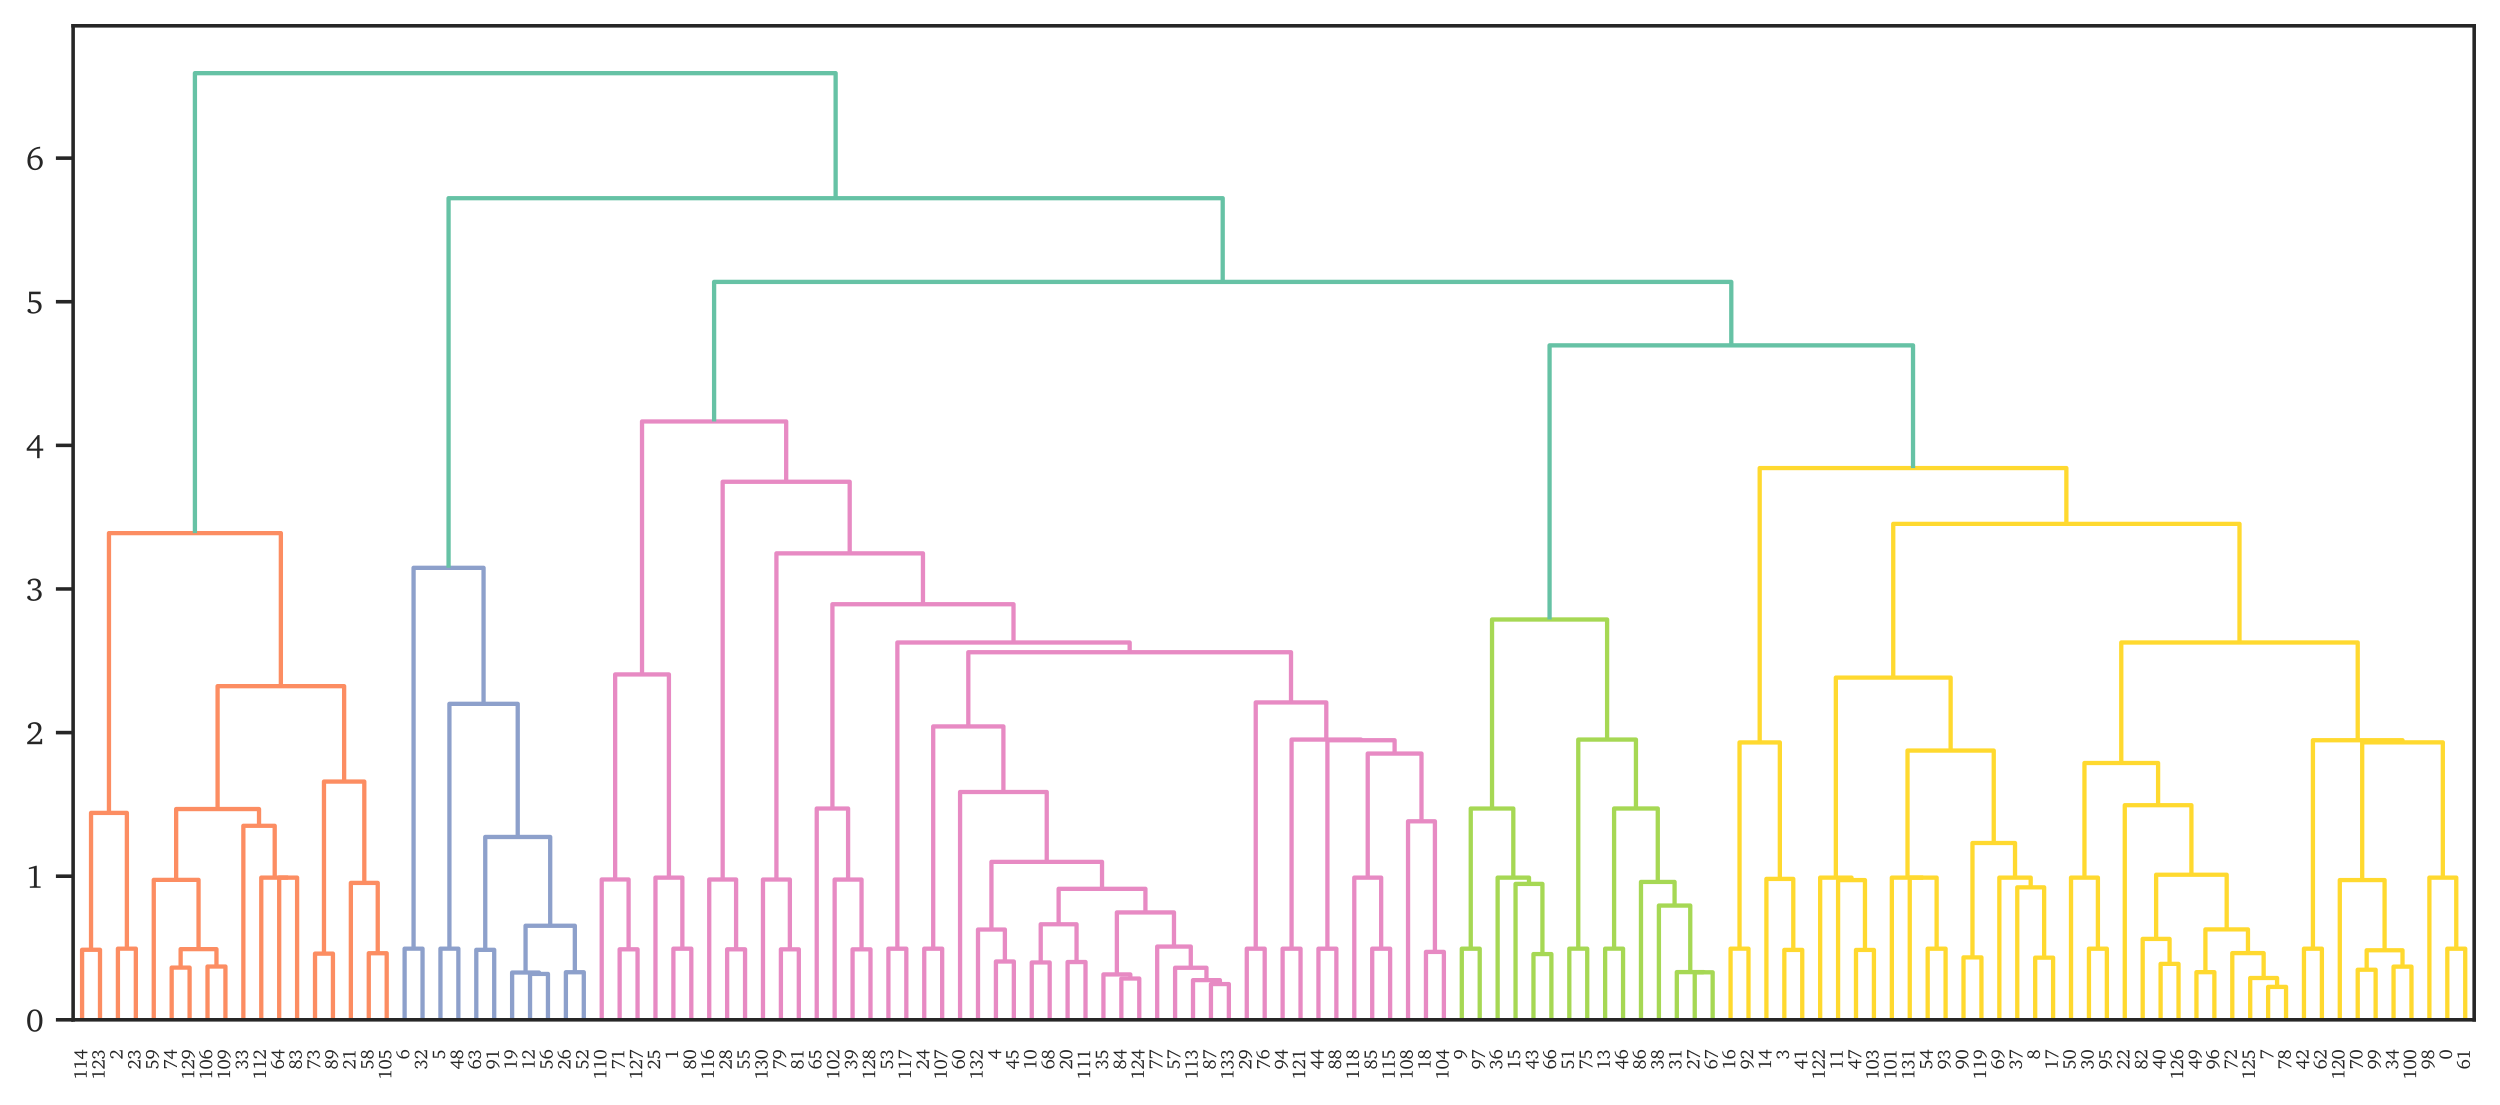 <?xml version="1.0" encoding="utf-8" standalone="no"?>
<!DOCTYPE svg PUBLIC "-//W3C//DTD SVG 1.1//EN"
  "http://www.w3.org/Graphics/SVG/1.1/DTD/svg11.dtd">
<svg xmlns:xlink="http://www.w3.org/1999/xlink" width="697.192pt" height="308.239pt" viewBox="0 0 697.192 308.239" xmlns="http://www.w3.org/2000/svg" version="1.1">
 <defs>
  <style type="text/css">*{stroke-linejoin: round; stroke-linecap: butt}</style>
 </defs>
 <g id="figure_1">
  <g id="patch_1">
   <path d="M 0 308.239 
L 697.192 308.239 
L 697.192 0 
L 0 0 
z
" style="fill: #ffffff"/>
  </g>
  <g id="axes_1">
   <g id="patch_2">
    <path d="M 20.392 284.4 
L 689.992 284.4 
L 689.992 7.2 
L 20.392 7.2 
z
" style="fill: #ffffff"/>
   </g>
   <g id="matplotlib.axis_1">
    <g id="xtick_1">
     <g id="text_1">
      <!-- 114 -->
      <g style="fill: #262626" transform="translate(24.186 301.039) rotate(-90) scale(0.05 -0.05)">
       <defs>
        <path id="CharterBT-Roman-31" d="M 1990 4371 
L 602 3955 
L 602 3686 
L 1606 3866 
L 1606 422 
L 1530 314 
L 794 275 
L 794 0 
L 2938 0 
L 2938 269 
L 2246 301 
L 2170 397 
L 2170 4371 
L 1990 4371 
z
" transform="scale(0.016)"/>
        <path id="CharterBT-Roman-34" d="M 2355 4333 
L 173 1658 
L 173 1242 
L 2234 1242 
L 2234 -237 
L 2726 -237 
L 2726 1242 
L 3450 1242 
L 3450 1658 
L 2726 1658 
L 2726 4333 
L 2355 4333 
z
M 2234 3635 
L 2234 1658 
L 653 1658 
L 2234 3635 
z
" transform="scale(0.016)"/>
       </defs>
       <use xlink:href="#CharterBT-Roman-31"/>
       <use xlink:href="#CharterBT-Roman-31" transform="translate(55.6 0)"/>
       <use xlink:href="#CharterBT-Roman-34" transform="translate(111.2 0)"/>
      </g>
     </g>
    </g>
    <g id="xtick_2">
     <g id="text_2">
      <!-- 123 -->
      <g style="fill: #262626" transform="translate(29.183 301.039) rotate(-90) scale(0.05 -0.05)">
       <defs>
        <path id="CharterBT-Roman-32" d="M 902 506 
C 2317 1632 3091 2355 3091 3162 
C 3091 3885 2586 4371 1760 4371 
C 966 4371 403 3917 403 3469 
C 403 3251 538 3110 762 3110 
C 864 3110 960 3142 1050 3206 
L 1050 3891 
C 1242 4000 1427 4045 1619 4045 
C 2150 4045 2470 3686 2470 3078 
C 2470 2240 1670 1542 269 403 
L 269 0 
L 3232 0 
L 3232 1050 
L 2944 1050 
L 2829 506 
L 902 506 
z
" transform="scale(0.016)"/>
        <path id="CharterBT-Roman-33" d="M 2029 2259 
C 2656 2438 2982 2803 2982 3296 
C 2982 3942 2490 4371 1722 4371 
C 922 4371 371 3942 371 3520 
C 371 3315 512 3174 717 3174 
C 819 3174 902 3200 979 3258 
L 979 3859 
C 1165 3987 1363 4045 1587 4045 
C 2080 4045 2400 3718 2400 3213 
C 2400 2694 2054 2387 1408 2387 
C 1363 2387 1318 2394 1274 2394 
L 1274 2016 
C 1395 2035 1510 2042 1613 2042 
C 2227 2042 2560 1747 2560 1242 
C 2560 672 2138 230 1555 230 
C 1363 230 1184 282 1011 384 
L 813 928 
C 742 954 678 960 621 960 
C 416 960 262 819 262 634 
C 262 307 768 -70 1530 -70 
C 2515 -70 3149 512 3149 1229 
C 3149 1811 2739 2208 2029 2259 
z
" transform="scale(0.016)"/>
       </defs>
       <use xlink:href="#CharterBT-Roman-31"/>
       <use xlink:href="#CharterBT-Roman-32" transform="translate(55.6 0)"/>
       <use xlink:href="#CharterBT-Roman-33" transform="translate(111.2 0)"/>
      </g>
     </g>
    </g>
    <g id="xtick_3">
     <g id="text_3">
      <!-- 2 -->
      <g style="fill: #262626" transform="translate(34.18 295.48) rotate(-90) scale(0.05 -0.05)">
       <use xlink:href="#CharterBT-Roman-32"/>
      </g>
     </g>
    </g>
    <g id="xtick_4">
     <g id="text_4">
      <!-- 23 -->
      <g style="fill: #262626" transform="translate(39.177 298.259) rotate(-90) scale(0.05 -0.05)">
       <use xlink:href="#CharterBT-Roman-32"/>
       <use xlink:href="#CharterBT-Roman-33" transform="translate(55.6 0)"/>
      </g>
     </g>
    </g>
    <g id="xtick_5">
     <g id="text_5">
      <!-- 59 -->
      <g style="fill: #262626" transform="translate(44.174 298.259) rotate(-90) scale(0.05 -0.05)">
       <defs>
        <path id="CharterBT-Roman-35" d="M 646 4294 
L 646 2182 
C 787 2208 973 2221 1210 2221 
C 2099 2221 2541 1920 2541 1261 
C 2541 666 2131 237 1530 237 
C 1389 237 1242 262 1101 314 
L 845 864 
C 781 877 730 883 691 883 
C 474 883 320 742 320 544 
C 320 237 762 -58 1421 -58 
C 2470 -58 3130 563 3130 1389 
C 3130 2118 2586 2618 1728 2618 
C 1523 2618 1293 2586 1043 2515 
L 1043 3795 
L 2938 3795 
L 2938 4294 
L 646 4294 
z
" transform="scale(0.016)"/>
        <path id="CharterBT-Roman-39" d="M 2630 2042 
C 2342 1894 2074 1818 1824 1818 
C 1216 1818 877 2208 877 2918 
C 877 3622 1254 4058 1779 4058 
C 2362 4058 2707 3584 2707 2688 
C 2707 2483 2682 2266 2630 2042 
z
M 806 -333 
C 2387 269 3277 1459 3277 2720 
C 3277 3750 2733 4358 1837 4358 
C 915 4358 275 3731 275 2848 
C 275 2016 813 1472 1587 1472 
C 1869 1472 2189 1555 2547 1722 
C 2266 986 1645 422 659 -38 
L 806 -333 
z
" transform="scale(0.016)"/>
       </defs>
       <use xlink:href="#CharterBT-Roman-35"/>
       <use xlink:href="#CharterBT-Roman-39" transform="translate(55.6 0)"/>
      </g>
     </g>
    </g>
    <g id="xtick_6">
     <g id="text_6">
      <!-- 74 -->
      <g style="fill: #262626" transform="translate(49.171 298.259) rotate(-90) scale(0.05 -0.05)">
       <defs>
        <path id="CharterBT-Roman-37" d="M 454 4294 
L 454 3226 
L 755 3226 
L 858 3808 
L 2829 3808 
L 742 -237 
L 1274 -237 
L 1274 -96 
L 3398 4038 
L 3398 4294 
L 454 4294 
z
" transform="scale(0.016)"/>
       </defs>
       <use xlink:href="#CharterBT-Roman-37"/>
       <use xlink:href="#CharterBT-Roman-34" transform="translate(55.6 0)"/>
      </g>
     </g>
    </g>
    <g id="xtick_7">
     <g id="text_7">
      <!-- 129 -->
      <g style="fill: #262626" transform="translate(54.168 301.039) rotate(-90) scale(0.05 -0.05)">
       <use xlink:href="#CharterBT-Roman-31"/>
       <use xlink:href="#CharterBT-Roman-32" transform="translate(55.6 0)"/>
       <use xlink:href="#CharterBT-Roman-39" transform="translate(111.2 0)"/>
      </g>
     </g>
    </g>
    <g id="xtick_8">
     <g id="text_8">
      <!-- 106 -->
      <g style="fill: #262626" transform="translate(59.165 301.039) rotate(-90) scale(0.05 -0.05)">
       <defs>
        <path id="CharterBT-Roman-30" d="M 1779 4371 
C 864 4371 262 3565 262 2150 
C 262 736 864 -77 1779 -77 
C 2694 -77 3296 736 3296 2150 
C 3296 3565 2694 4371 1779 4371 
z
M 1779 4070 
C 2368 4070 2688 3418 2688 2150 
C 2688 883 2368 230 1779 230 
C 1190 230 864 877 864 2144 
C 864 3418 1190 4070 1779 4070 
z
" transform="scale(0.016)"/>
        <path id="CharterBT-Roman-36" d="M 2835 4570 
C 1267 4467 320 3411 320 1773 
C 320 621 947 -77 1811 -77 
C 2688 -77 3360 589 3360 1453 
C 3360 2266 2790 2848 2029 2848 
C 1651 2848 1274 2714 941 2458 
C 1139 3597 1792 4198 2816 4198 
L 2835 4198 
L 2835 4570 
z
M 928 2176 
C 1190 2368 1504 2464 1856 2464 
C 2400 2464 2778 2054 2778 1395 
C 2778 717 2394 230 1862 230 
C 1261 230 915 768 915 1786 
C 915 1907 915 2042 928 2176 
z
" transform="scale(0.016)"/>
       </defs>
       <use xlink:href="#CharterBT-Roman-31"/>
       <use xlink:href="#CharterBT-Roman-30" transform="translate(55.6 0)"/>
       <use xlink:href="#CharterBT-Roman-36" transform="translate(111.2 0)"/>
      </g>
     </g>
    </g>
    <g id="xtick_9">
     <g id="text_9">
      <!-- 109 -->
      <g style="fill: #262626" transform="translate(64.162 301.039) rotate(-90) scale(0.05 -0.05)">
       <use xlink:href="#CharterBT-Roman-31"/>
       <use xlink:href="#CharterBT-Roman-30" transform="translate(55.6 0)"/>
       <use xlink:href="#CharterBT-Roman-39" transform="translate(111.2 0)"/>
      </g>
     </g>
    </g>
    <g id="xtick_10">
     <g id="text_10">
      <!-- 33 -->
      <g style="fill: #262626" transform="translate(69.159 298.259) rotate(-90) scale(0.05 -0.05)">
       <use xlink:href="#CharterBT-Roman-33"/>
       <use xlink:href="#CharterBT-Roman-33" transform="translate(55.6 0)"/>
      </g>
     </g>
    </g>
    <g id="xtick_11">
     <g id="text_11">
      <!-- 112 -->
      <g style="fill: #262626" transform="translate(74.156 301.039) rotate(-90) scale(0.05 -0.05)">
       <use xlink:href="#CharterBT-Roman-31"/>
       <use xlink:href="#CharterBT-Roman-31" transform="translate(55.6 0)"/>
       <use xlink:href="#CharterBT-Roman-32" transform="translate(111.2 0)"/>
      </g>
     </g>
    </g>
    <g id="xtick_12">
     <g id="text_12">
      <!-- 64 -->
      <g style="fill: #262626" transform="translate(79.153 298.259) rotate(-90) scale(0.05 -0.05)">
       <use xlink:href="#CharterBT-Roman-36"/>
       <use xlink:href="#CharterBT-Roman-34" transform="translate(55.6 0)"/>
      </g>
     </g>
    </g>
    <g id="xtick_13">
     <g id="text_13">
      <!-- 83 -->
      <g style="fill: #262626" transform="translate(84.15 298.259) rotate(-90) scale(0.05 -0.05)">
       <defs>
        <path id="CharterBT-Roman-38" d="M 2054 2362 
C 1357 2611 1018 2899 1018 3322 
C 1018 3744 1350 4077 1792 4077 
C 2259 4077 2566 3757 2566 3245 
C 2566 2906 2387 2579 2054 2362 
z
M 2323 2246 
C 2797 2496 3059 2886 3059 3309 
C 3059 3930 2579 4384 1811 4384 
C 1018 4384 486 3904 486 3226 
C 486 2765 717 2426 1158 2240 
C 576 2016 282 1638 282 1133 
C 282 410 838 -102 1760 -102 
C 2650 -102 3238 467 3238 1146 
C 3238 1645 2925 2035 2323 2246 
z
M 1402 2106 
C 2259 1786 2688 1587 2688 1082 
C 2688 576 2330 230 1779 230 
C 1165 230 774 608 774 1171 
C 774 1600 966 1875 1402 2106 
z
" transform="scale(0.016)"/>
       </defs>
       <use xlink:href="#CharterBT-Roman-38"/>
       <use xlink:href="#CharterBT-Roman-33" transform="translate(55.6 0)"/>
      </g>
     </g>
    </g>
    <g id="xtick_14">
     <g id="text_14">
      <!-- 73 -->
      <g style="fill: #262626" transform="translate(89.147 298.259) rotate(-90) scale(0.05 -0.05)">
       <use xlink:href="#CharterBT-Roman-37"/>
       <use xlink:href="#CharterBT-Roman-33" transform="translate(55.6 0)"/>
      </g>
     </g>
    </g>
    <g id="xtick_15">
     <g id="text_15">
      <!-- 89 -->
      <g style="fill: #262626" transform="translate(94.144 298.259) rotate(-90) scale(0.05 -0.05)">
       <use xlink:href="#CharterBT-Roman-38"/>
       <use xlink:href="#CharterBT-Roman-39" transform="translate(55.6 0)"/>
      </g>
     </g>
    </g>
    <g id="xtick_16">
     <g id="text_16">
      <!-- 21 -->
      <g style="fill: #262626" transform="translate(99.141 298.259) rotate(-90) scale(0.05 -0.05)">
       <use xlink:href="#CharterBT-Roman-32"/>
       <use xlink:href="#CharterBT-Roman-31" transform="translate(55.6 0)"/>
      </g>
     </g>
    </g>
    <g id="xtick_17">
     <g id="text_17">
      <!-- 58 -->
      <g style="fill: #262626" transform="translate(104.138 298.259) rotate(-90) scale(0.05 -0.05)">
       <use xlink:href="#CharterBT-Roman-35"/>
       <use xlink:href="#CharterBT-Roman-38" transform="translate(55.6 0)"/>
      </g>
     </g>
    </g>
    <g id="xtick_18">
     <g id="text_18">
      <!-- 105 -->
      <g style="fill: #262626" transform="translate(109.135 301.039) rotate(-90) scale(0.05 -0.05)">
       <use xlink:href="#CharterBT-Roman-31"/>
       <use xlink:href="#CharterBT-Roman-30" transform="translate(55.6 0)"/>
       <use xlink:href="#CharterBT-Roman-35" transform="translate(111.2 0)"/>
      </g>
     </g>
    </g>
    <g id="xtick_19">
     <g id="text_19">
      <!-- 6 -->
      <g style="fill: #262626" transform="translate(114.132 295.48) rotate(-90) scale(0.05 -0.05)">
       <use xlink:href="#CharterBT-Roman-36"/>
      </g>
     </g>
    </g>
    <g id="xtick_20">
     <g id="text_20">
      <!-- 32 -->
      <g style="fill: #262626" transform="translate(119.129 298.259) rotate(-90) scale(0.05 -0.05)">
       <use xlink:href="#CharterBT-Roman-33"/>
       <use xlink:href="#CharterBT-Roman-32" transform="translate(55.6 0)"/>
      </g>
     </g>
    </g>
    <g id="xtick_21">
     <g id="text_21">
      <!-- 5 -->
      <g style="fill: #262626" transform="translate(124.126 295.48) rotate(-90) scale(0.05 -0.05)">
       <use xlink:href="#CharterBT-Roman-35"/>
      </g>
     </g>
    </g>
    <g id="xtick_22">
     <g id="text_22">
      <!-- 48 -->
      <g style="fill: #262626" transform="translate(129.123 298.259) rotate(-90) scale(0.05 -0.05)">
       <use xlink:href="#CharterBT-Roman-34"/>
       <use xlink:href="#CharterBT-Roman-38" transform="translate(55.6 0)"/>
      </g>
     </g>
    </g>
    <g id="xtick_23">
     <g id="text_23">
      <!-- 63 -->
      <g style="fill: #262626" transform="translate(134.12 298.259) rotate(-90) scale(0.05 -0.05)">
       <use xlink:href="#CharterBT-Roman-36"/>
       <use xlink:href="#CharterBT-Roman-33" transform="translate(55.6 0)"/>
      </g>
     </g>
    </g>
    <g id="xtick_24">
     <g id="text_24">
      <!-- 91 -->
      <g style="fill: #262626" transform="translate(139.117 298.259) rotate(-90) scale(0.05 -0.05)">
       <use xlink:href="#CharterBT-Roman-39"/>
       <use xlink:href="#CharterBT-Roman-31" transform="translate(55.6 0)"/>
      </g>
     </g>
    </g>
    <g id="xtick_25">
     <g id="text_25">
      <!-- 19 -->
      <g style="fill: #262626" transform="translate(144.114 298.259) rotate(-90) scale(0.05 -0.05)">
       <use xlink:href="#CharterBT-Roman-31"/>
       <use xlink:href="#CharterBT-Roman-39" transform="translate(55.6 0)"/>
      </g>
     </g>
    </g>
    <g id="xtick_26">
     <g id="text_26">
      <!-- 12 -->
      <g style="fill: #262626" transform="translate(149.111 298.259) rotate(-90) scale(0.05 -0.05)">
       <use xlink:href="#CharterBT-Roman-31"/>
       <use xlink:href="#CharterBT-Roman-32" transform="translate(55.6 0)"/>
      </g>
     </g>
    </g>
    <g id="xtick_27">
     <g id="text_27">
      <!-- 56 -->
      <g style="fill: #262626" transform="translate(154.108 298.259) rotate(-90) scale(0.05 -0.05)">
       <use xlink:href="#CharterBT-Roman-35"/>
       <use xlink:href="#CharterBT-Roman-36" transform="translate(55.6 0)"/>
      </g>
     </g>
    </g>
    <g id="xtick_28">
     <g id="text_28">
      <!-- 26 -->
      <g style="fill: #262626" transform="translate(159.105 298.259) rotate(-90) scale(0.05 -0.05)">
       <use xlink:href="#CharterBT-Roman-32"/>
       <use xlink:href="#CharterBT-Roman-36" transform="translate(55.6 0)"/>
      </g>
     </g>
    </g>
    <g id="xtick_29">
     <g id="text_29">
      <!-- 52 -->
      <g style="fill: #262626" transform="translate(164.102 298.259) rotate(-90) scale(0.05 -0.05)">
       <use xlink:href="#CharterBT-Roman-35"/>
       <use xlink:href="#CharterBT-Roman-32" transform="translate(55.6 0)"/>
      </g>
     </g>
    </g>
    <g id="xtick_30">
     <g id="text_30">
      <!-- 110 -->
      <g style="fill: #262626" transform="translate(169.099 301.039) rotate(-90) scale(0.05 -0.05)">
       <use xlink:href="#CharterBT-Roman-31"/>
       <use xlink:href="#CharterBT-Roman-31" transform="translate(55.6 0)"/>
       <use xlink:href="#CharterBT-Roman-30" transform="translate(111.2 0)"/>
      </g>
     </g>
    </g>
    <g id="xtick_31">
     <g id="text_31">
      <!-- 71 -->
      <g style="fill: #262626" transform="translate(174.096 298.259) rotate(-90) scale(0.05 -0.05)">
       <use xlink:href="#CharterBT-Roman-37"/>
       <use xlink:href="#CharterBT-Roman-31" transform="translate(55.6 0)"/>
      </g>
     </g>
    </g>
    <g id="xtick_32">
     <g id="text_32">
      <!-- 127 -->
      <g style="fill: #262626" transform="translate(179.093 301.039) rotate(-90) scale(0.05 -0.05)">
       <use xlink:href="#CharterBT-Roman-31"/>
       <use xlink:href="#CharterBT-Roman-32" transform="translate(55.6 0)"/>
       <use xlink:href="#CharterBT-Roman-37" transform="translate(111.2 0)"/>
      </g>
     </g>
    </g>
    <g id="xtick_33">
     <g id="text_33">
      <!-- 25 -->
      <g style="fill: #262626" transform="translate(184.09 298.259) rotate(-90) scale(0.05 -0.05)">
       <use xlink:href="#CharterBT-Roman-32"/>
       <use xlink:href="#CharterBT-Roman-35" transform="translate(55.6 0)"/>
      </g>
     </g>
    </g>
    <g id="xtick_34">
     <g id="text_34">
      <!-- 1 -->
      <g style="fill: #262626" transform="translate(189.087 295.48) rotate(-90) scale(0.05 -0.05)">
       <use xlink:href="#CharterBT-Roman-31"/>
      </g>
     </g>
    </g>
    <g id="xtick_35">
     <g id="text_35">
      <!-- 80 -->
      <g style="fill: #262626" transform="translate(194.084 298.259) rotate(-90) scale(0.05 -0.05)">
       <use xlink:href="#CharterBT-Roman-38"/>
       <use xlink:href="#CharterBT-Roman-30" transform="translate(55.6 0)"/>
      </g>
     </g>
    </g>
    <g id="xtick_36">
     <g id="text_36">
      <!-- 116 -->
      <g style="fill: #262626" transform="translate(199.081 301.039) rotate(-90) scale(0.05 -0.05)">
       <use xlink:href="#CharterBT-Roman-31"/>
       <use xlink:href="#CharterBT-Roman-31" transform="translate(55.6 0)"/>
       <use xlink:href="#CharterBT-Roman-36" transform="translate(111.2 0)"/>
      </g>
     </g>
    </g>
    <g id="xtick_37">
     <g id="text_37">
      <!-- 28 -->
      <g style="fill: #262626" transform="translate(204.078 298.259) rotate(-90) scale(0.05 -0.05)">
       <use xlink:href="#CharterBT-Roman-32"/>
       <use xlink:href="#CharterBT-Roman-38" transform="translate(55.6 0)"/>
      </g>
     </g>
    </g>
    <g id="xtick_38">
     <g id="text_38">
      <!-- 55 -->
      <g style="fill: #262626" transform="translate(209.075 298.259) rotate(-90) scale(0.05 -0.05)">
       <use xlink:href="#CharterBT-Roman-35"/>
       <use xlink:href="#CharterBT-Roman-35" transform="translate(55.6 0)"/>
      </g>
     </g>
    </g>
    <g id="xtick_39">
     <g id="text_39">
      <!-- 130 -->
      <g style="fill: #262626" transform="translate(214.072 301.039) rotate(-90) scale(0.05 -0.05)">
       <use xlink:href="#CharterBT-Roman-31"/>
       <use xlink:href="#CharterBT-Roman-33" transform="translate(55.6 0)"/>
       <use xlink:href="#CharterBT-Roman-30" transform="translate(111.2 0)"/>
      </g>
     </g>
    </g>
    <g id="xtick_40">
     <g id="text_40">
      <!-- 79 -->
      <g style="fill: #262626" transform="translate(219.069 298.259) rotate(-90) scale(0.05 -0.05)">
       <use xlink:href="#CharterBT-Roman-37"/>
       <use xlink:href="#CharterBT-Roman-39" transform="translate(55.6 0)"/>
      </g>
     </g>
    </g>
    <g id="xtick_41">
     <g id="text_41">
      <!-- 81 -->
      <g style="fill: #262626" transform="translate(224.066 298.259) rotate(-90) scale(0.05 -0.05)">
       <use xlink:href="#CharterBT-Roman-38"/>
       <use xlink:href="#CharterBT-Roman-31" transform="translate(55.6 0)"/>
      </g>
     </g>
    </g>
    <g id="xtick_42">
     <g id="text_42">
      <!-- 65 -->
      <g style="fill: #262626" transform="translate(229.063 298.259) rotate(-90) scale(0.05 -0.05)">
       <use xlink:href="#CharterBT-Roman-36"/>
       <use xlink:href="#CharterBT-Roman-35" transform="translate(55.6 0)"/>
      </g>
     </g>
    </g>
    <g id="xtick_43">
     <g id="text_43">
      <!-- 102 -->
      <g style="fill: #262626" transform="translate(234.06 301.039) rotate(-90) scale(0.05 -0.05)">
       <use xlink:href="#CharterBT-Roman-31"/>
       <use xlink:href="#CharterBT-Roman-30" transform="translate(55.6 0)"/>
       <use xlink:href="#CharterBT-Roman-32" transform="translate(111.2 0)"/>
      </g>
     </g>
    </g>
    <g id="xtick_44">
     <g id="text_44">
      <!-- 39 -->
      <g style="fill: #262626" transform="translate(239.057 298.259) rotate(-90) scale(0.05 -0.05)">
       <use xlink:href="#CharterBT-Roman-33"/>
       <use xlink:href="#CharterBT-Roman-39" transform="translate(55.6 0)"/>
      </g>
     </g>
    </g>
    <g id="xtick_45">
     <g id="text_45">
      <!-- 128 -->
      <g style="fill: #262626" transform="translate(244.054 301.039) rotate(-90) scale(0.05 -0.05)">
       <use xlink:href="#CharterBT-Roman-31"/>
       <use xlink:href="#CharterBT-Roman-32" transform="translate(55.6 0)"/>
       <use xlink:href="#CharterBT-Roman-38" transform="translate(111.2 0)"/>
      </g>
     </g>
    </g>
    <g id="xtick_46">
     <g id="text_46">
      <!-- 53 -->
      <g style="fill: #262626" transform="translate(249.051 298.259) rotate(-90) scale(0.05 -0.05)">
       <use xlink:href="#CharterBT-Roman-35"/>
       <use xlink:href="#CharterBT-Roman-33" transform="translate(55.6 0)"/>
      </g>
     </g>
    </g>
    <g id="xtick_47">
     <g id="text_47">
      <!-- 117 -->
      <g style="fill: #262626" transform="translate(254.048 301.039) rotate(-90) scale(0.05 -0.05)">
       <use xlink:href="#CharterBT-Roman-31"/>
       <use xlink:href="#CharterBT-Roman-31" transform="translate(55.6 0)"/>
       <use xlink:href="#CharterBT-Roman-37" transform="translate(111.2 0)"/>
      </g>
     </g>
    </g>
    <g id="xtick_48">
     <g id="text_48">
      <!-- 24 -->
      <g style="fill: #262626" transform="translate(259.045 298.259) rotate(-90) scale(0.05 -0.05)">
       <use xlink:href="#CharterBT-Roman-32"/>
       <use xlink:href="#CharterBT-Roman-34" transform="translate(55.6 0)"/>
      </g>
     </g>
    </g>
    <g id="xtick_49">
     <g id="text_49">
      <!-- 107 -->
      <g style="fill: #262626" transform="translate(264.042 301.039) rotate(-90) scale(0.05 -0.05)">
       <use xlink:href="#CharterBT-Roman-31"/>
       <use xlink:href="#CharterBT-Roman-30" transform="translate(55.6 0)"/>
       <use xlink:href="#CharterBT-Roman-37" transform="translate(111.2 0)"/>
      </g>
     </g>
    </g>
    <g id="xtick_50">
     <g id="text_50">
      <!-- 60 -->
      <g style="fill: #262626" transform="translate(269.039 298.259) rotate(-90) scale(0.05 -0.05)">
       <use xlink:href="#CharterBT-Roman-36"/>
       <use xlink:href="#CharterBT-Roman-30" transform="translate(55.6 0)"/>
      </g>
     </g>
    </g>
    <g id="xtick_51">
     <g id="text_51">
      <!-- 132 -->
      <g style="fill: #262626" transform="translate(274.036 301.039) rotate(-90) scale(0.05 -0.05)">
       <use xlink:href="#CharterBT-Roman-31"/>
       <use xlink:href="#CharterBT-Roman-33" transform="translate(55.6 0)"/>
       <use xlink:href="#CharterBT-Roman-32" transform="translate(111.2 0)"/>
      </g>
     </g>
    </g>
    <g id="xtick_52">
     <g id="text_52">
      <!-- 4 -->
      <g style="fill: #262626" transform="translate(279.033 295.48) rotate(-90) scale(0.05 -0.05)">
       <use xlink:href="#CharterBT-Roman-34"/>
      </g>
     </g>
    </g>
    <g id="xtick_53">
     <g id="text_53">
      <!-- 45 -->
      <g style="fill: #262626" transform="translate(284.03 298.259) rotate(-90) scale(0.05 -0.05)">
       <use xlink:href="#CharterBT-Roman-34"/>
       <use xlink:href="#CharterBT-Roman-35" transform="translate(55.6 0)"/>
      </g>
     </g>
    </g>
    <g id="xtick_54">
     <g id="text_54">
      <!-- 10 -->
      <g style="fill: #262626" transform="translate(289.027 298.259) rotate(-90) scale(0.05 -0.05)">
       <use xlink:href="#CharterBT-Roman-31"/>
       <use xlink:href="#CharterBT-Roman-30" transform="translate(55.6 0)"/>
      </g>
     </g>
    </g>
    <g id="xtick_55">
     <g id="text_55">
      <!-- 68 -->
      <g style="fill: #262626" transform="translate(294.024 298.259) rotate(-90) scale(0.05 -0.05)">
       <use xlink:href="#CharterBT-Roman-36"/>
       <use xlink:href="#CharterBT-Roman-38" transform="translate(55.6 0)"/>
      </g>
     </g>
    </g>
    <g id="xtick_56">
     <g id="text_56">
      <!-- 20 -->
      <g style="fill: #262626" transform="translate(299.022 298.259) rotate(-90) scale(0.05 -0.05)">
       <use xlink:href="#CharterBT-Roman-32"/>
       <use xlink:href="#CharterBT-Roman-30" transform="translate(55.6 0)"/>
      </g>
     </g>
    </g>
    <g id="xtick_57">
     <g id="text_57">
      <!-- 111 -->
      <g style="fill: #262626" transform="translate(304.019 301.039) rotate(-90) scale(0.05 -0.05)">
       <use xlink:href="#CharterBT-Roman-31"/>
       <use xlink:href="#CharterBT-Roman-31" transform="translate(55.6 0)"/>
       <use xlink:href="#CharterBT-Roman-31" transform="translate(111.2 0)"/>
      </g>
     </g>
    </g>
    <g id="xtick_58">
     <g id="text_58">
      <!-- 35 -->
      <g style="fill: #262626" transform="translate(309.016 298.259) rotate(-90) scale(0.05 -0.05)">
       <use xlink:href="#CharterBT-Roman-33"/>
       <use xlink:href="#CharterBT-Roman-35" transform="translate(55.6 0)"/>
      </g>
     </g>
    </g>
    <g id="xtick_59">
     <g id="text_59">
      <!-- 84 -->
      <g style="fill: #262626" transform="translate(314.013 298.259) rotate(-90) scale(0.05 -0.05)">
       <use xlink:href="#CharterBT-Roman-38"/>
       <use xlink:href="#CharterBT-Roman-34" transform="translate(55.6 0)"/>
      </g>
     </g>
    </g>
    <g id="xtick_60">
     <g id="text_60">
      <!-- 124 -->
      <g style="fill: #262626" transform="translate(319.01 301.039) rotate(-90) scale(0.05 -0.05)">
       <use xlink:href="#CharterBT-Roman-31"/>
       <use xlink:href="#CharterBT-Roman-32" transform="translate(55.6 0)"/>
       <use xlink:href="#CharterBT-Roman-34" transform="translate(111.2 0)"/>
      </g>
     </g>
    </g>
    <g id="xtick_61">
     <g id="text_61">
      <!-- 77 -->
      <g style="fill: #262626" transform="translate(324.007 298.259) rotate(-90) scale(0.05 -0.05)">
       <use xlink:href="#CharterBT-Roman-37"/>
       <use xlink:href="#CharterBT-Roman-37" transform="translate(55.6 0)"/>
      </g>
     </g>
    </g>
    <g id="xtick_62">
     <g id="text_62">
      <!-- 57 -->
      <g style="fill: #262626" transform="translate(329.004 298.259) rotate(-90) scale(0.05 -0.05)">
       <use xlink:href="#CharterBT-Roman-35"/>
       <use xlink:href="#CharterBT-Roman-37" transform="translate(55.6 0)"/>
      </g>
     </g>
    </g>
    <g id="xtick_63">
     <g id="text_63">
      <!-- 113 -->
      <g style="fill: #262626" transform="translate(334.001 301.039) rotate(-90) scale(0.05 -0.05)">
       <use xlink:href="#CharterBT-Roman-31"/>
       <use xlink:href="#CharterBT-Roman-31" transform="translate(55.6 0)"/>
       <use xlink:href="#CharterBT-Roman-33" transform="translate(111.2 0)"/>
      </g>
     </g>
    </g>
    <g id="xtick_64">
     <g id="text_64">
      <!-- 87 -->
      <g style="fill: #262626" transform="translate(338.998 298.259) rotate(-90) scale(0.05 -0.05)">
       <use xlink:href="#CharterBT-Roman-38"/>
       <use xlink:href="#CharterBT-Roman-37" transform="translate(55.6 0)"/>
      </g>
     </g>
    </g>
    <g id="xtick_65">
     <g id="text_65">
      <!-- 133 -->
      <g style="fill: #262626" transform="translate(343.995 301.039) rotate(-90) scale(0.05 -0.05)">
       <use xlink:href="#CharterBT-Roman-31"/>
       <use xlink:href="#CharterBT-Roman-33" transform="translate(55.6 0)"/>
       <use xlink:href="#CharterBT-Roman-33" transform="translate(111.2 0)"/>
      </g>
     </g>
    </g>
    <g id="xtick_66">
     <g id="text_66">
      <!-- 29 -->
      <g style="fill: #262626" transform="translate(348.992 298.259) rotate(-90) scale(0.05 -0.05)">
       <use xlink:href="#CharterBT-Roman-32"/>
       <use xlink:href="#CharterBT-Roman-39" transform="translate(55.6 0)"/>
      </g>
     </g>
    </g>
    <g id="xtick_67">
     <g id="text_67">
      <!-- 76 -->
      <g style="fill: #262626" transform="translate(353.989 298.259) rotate(-90) scale(0.05 -0.05)">
       <use xlink:href="#CharterBT-Roman-37"/>
       <use xlink:href="#CharterBT-Roman-36" transform="translate(55.6 0)"/>
      </g>
     </g>
    </g>
    <g id="xtick_68">
     <g id="text_68">
      <!-- 94 -->
      <g style="fill: #262626" transform="translate(358.986 298.259) rotate(-90) scale(0.05 -0.05)">
       <use xlink:href="#CharterBT-Roman-39"/>
       <use xlink:href="#CharterBT-Roman-34" transform="translate(55.6 0)"/>
      </g>
     </g>
    </g>
    <g id="xtick_69">
     <g id="text_69">
      <!-- 121 -->
      <g style="fill: #262626" transform="translate(363.983 301.039) rotate(-90) scale(0.05 -0.05)">
       <use xlink:href="#CharterBT-Roman-31"/>
       <use xlink:href="#CharterBT-Roman-32" transform="translate(55.6 0)"/>
       <use xlink:href="#CharterBT-Roman-31" transform="translate(111.2 0)"/>
      </g>
     </g>
    </g>
    <g id="xtick_70">
     <g id="text_70">
      <!-- 44 -->
      <g style="fill: #262626" transform="translate(368.98 298.259) rotate(-90) scale(0.05 -0.05)">
       <use xlink:href="#CharterBT-Roman-34"/>
       <use xlink:href="#CharterBT-Roman-34" transform="translate(55.6 0)"/>
      </g>
     </g>
    </g>
    <g id="xtick_71">
     <g id="text_71">
      <!-- 88 -->
      <g style="fill: #262626" transform="translate(373.977 298.259) rotate(-90) scale(0.05 -0.05)">
       <use xlink:href="#CharterBT-Roman-38"/>
       <use xlink:href="#CharterBT-Roman-38" transform="translate(55.6 0)"/>
      </g>
     </g>
    </g>
    <g id="xtick_72">
     <g id="text_72">
      <!-- 118 -->
      <g style="fill: #262626" transform="translate(378.974 301.039) rotate(-90) scale(0.05 -0.05)">
       <use xlink:href="#CharterBT-Roman-31"/>
       <use xlink:href="#CharterBT-Roman-31" transform="translate(55.6 0)"/>
       <use xlink:href="#CharterBT-Roman-38" transform="translate(111.2 0)"/>
      </g>
     </g>
    </g>
    <g id="xtick_73">
     <g id="text_73">
      <!-- 85 -->
      <g style="fill: #262626" transform="translate(383.971 298.259) rotate(-90) scale(0.05 -0.05)">
       <use xlink:href="#CharterBT-Roman-38"/>
       <use xlink:href="#CharterBT-Roman-35" transform="translate(55.6 0)"/>
      </g>
     </g>
    </g>
    <g id="xtick_74">
     <g id="text_74">
      <!-- 115 -->
      <g style="fill: #262626" transform="translate(388.968 301.039) rotate(-90) scale(0.05 -0.05)">
       <use xlink:href="#CharterBT-Roman-31"/>
       <use xlink:href="#CharterBT-Roman-31" transform="translate(55.6 0)"/>
       <use xlink:href="#CharterBT-Roman-35" transform="translate(111.2 0)"/>
      </g>
     </g>
    </g>
    <g id="xtick_75">
     <g id="text_75">
      <!-- 108 -->
      <g style="fill: #262626" transform="translate(393.965 301.039) rotate(-90) scale(0.05 -0.05)">
       <use xlink:href="#CharterBT-Roman-31"/>
       <use xlink:href="#CharterBT-Roman-30" transform="translate(55.6 0)"/>
       <use xlink:href="#CharterBT-Roman-38" transform="translate(111.2 0)"/>
      </g>
     </g>
    </g>
    <g id="xtick_76">
     <g id="text_76">
      <!-- 18 -->
      <g style="fill: #262626" transform="translate(398.962 298.259) rotate(-90) scale(0.05 -0.05)">
       <use xlink:href="#CharterBT-Roman-31"/>
       <use xlink:href="#CharterBT-Roman-38" transform="translate(55.6 0)"/>
      </g>
     </g>
    </g>
    <g id="xtick_77">
     <g id="text_77">
      <!-- 104 -->
      <g style="fill: #262626" transform="translate(403.959 301.039) rotate(-90) scale(0.05 -0.05)">
       <use xlink:href="#CharterBT-Roman-31"/>
       <use xlink:href="#CharterBT-Roman-30" transform="translate(55.6 0)"/>
       <use xlink:href="#CharterBT-Roman-34" transform="translate(111.2 0)"/>
      </g>
     </g>
    </g>
    <g id="xtick_78">
     <g id="text_78">
      <!-- 9 -->
      <g style="fill: #262626" transform="translate(408.956 295.48) rotate(-90) scale(0.05 -0.05)">
       <use xlink:href="#CharterBT-Roman-39"/>
      </g>
     </g>
    </g>
    <g id="xtick_79">
     <g id="text_79">
      <!-- 97 -->
      <g style="fill: #262626" transform="translate(413.953 298.259) rotate(-90) scale(0.05 -0.05)">
       <use xlink:href="#CharterBT-Roman-39"/>
       <use xlink:href="#CharterBT-Roman-37" transform="translate(55.6 0)"/>
      </g>
     </g>
    </g>
    <g id="xtick_80">
     <g id="text_80">
      <!-- 36 -->
      <g style="fill: #262626" transform="translate(418.95 298.259) rotate(-90) scale(0.05 -0.05)">
       <use xlink:href="#CharterBT-Roman-33"/>
       <use xlink:href="#CharterBT-Roman-36" transform="translate(55.6 0)"/>
      </g>
     </g>
    </g>
    <g id="xtick_81">
     <g id="text_81">
      <!-- 15 -->
      <g style="fill: #262626" transform="translate(423.947 298.259) rotate(-90) scale(0.05 -0.05)">
       <use xlink:href="#CharterBT-Roman-31"/>
       <use xlink:href="#CharterBT-Roman-35" transform="translate(55.6 0)"/>
      </g>
     </g>
    </g>
    <g id="xtick_82">
     <g id="text_82">
      <!-- 43 -->
      <g style="fill: #262626" transform="translate(428.944 298.259) rotate(-90) scale(0.05 -0.05)">
       <use xlink:href="#CharterBT-Roman-34"/>
       <use xlink:href="#CharterBT-Roman-33" transform="translate(55.6 0)"/>
      </g>
     </g>
    </g>
    <g id="xtick_83">
     <g id="text_83">
      <!-- 66 -->
      <g style="fill: #262626" transform="translate(433.941 298.259) rotate(-90) scale(0.05 -0.05)">
       <use xlink:href="#CharterBT-Roman-36"/>
       <use xlink:href="#CharterBT-Roman-36" transform="translate(55.6 0)"/>
      </g>
     </g>
    </g>
    <g id="xtick_84">
     <g id="text_84">
      <!-- 51 -->
      <g style="fill: #262626" transform="translate(438.938 298.259) rotate(-90) scale(0.05 -0.05)">
       <use xlink:href="#CharterBT-Roman-35"/>
       <use xlink:href="#CharterBT-Roman-31" transform="translate(55.6 0)"/>
      </g>
     </g>
    </g>
    <g id="xtick_85">
     <g id="text_85">
      <!-- 75 -->
      <g style="fill: #262626" transform="translate(443.935 298.259) rotate(-90) scale(0.05 -0.05)">
       <use xlink:href="#CharterBT-Roman-37"/>
       <use xlink:href="#CharterBT-Roman-35" transform="translate(55.6 0)"/>
      </g>
     </g>
    </g>
    <g id="xtick_86">
     <g id="text_86">
      <!-- 13 -->
      <g style="fill: #262626" transform="translate(448.932 298.259) rotate(-90) scale(0.05 -0.05)">
       <use xlink:href="#CharterBT-Roman-31"/>
       <use xlink:href="#CharterBT-Roman-33" transform="translate(55.6 0)"/>
      </g>
     </g>
    </g>
    <g id="xtick_87">
     <g id="text_87">
      <!-- 46 -->
      <g style="fill: #262626" transform="translate(453.929 298.259) rotate(-90) scale(0.05 -0.05)">
       <use xlink:href="#CharterBT-Roman-34"/>
       <use xlink:href="#CharterBT-Roman-36" transform="translate(55.6 0)"/>
      </g>
     </g>
    </g>
    <g id="xtick_88">
     <g id="text_88">
      <!-- 86 -->
      <g style="fill: #262626" transform="translate(458.926 298.259) rotate(-90) scale(0.05 -0.05)">
       <use xlink:href="#CharterBT-Roman-38"/>
       <use xlink:href="#CharterBT-Roman-36" transform="translate(55.6 0)"/>
      </g>
     </g>
    </g>
    <g id="xtick_89">
     <g id="text_89">
      <!-- 38 -->
      <g style="fill: #262626" transform="translate(463.923 298.259) rotate(-90) scale(0.05 -0.05)">
       <use xlink:href="#CharterBT-Roman-33"/>
       <use xlink:href="#CharterBT-Roman-38" transform="translate(55.6 0)"/>
      </g>
     </g>
    </g>
    <g id="xtick_90">
     <g id="text_90">
      <!-- 31 -->
      <g style="fill: #262626" transform="translate(468.92 298.259) rotate(-90) scale(0.05 -0.05)">
       <use xlink:href="#CharterBT-Roman-33"/>
       <use xlink:href="#CharterBT-Roman-31" transform="translate(55.6 0)"/>
      </g>
     </g>
    </g>
    <g id="xtick_91">
     <g id="text_91">
      <!-- 27 -->
      <g style="fill: #262626" transform="translate(473.917 298.259) rotate(-90) scale(0.05 -0.05)">
       <use xlink:href="#CharterBT-Roman-32"/>
       <use xlink:href="#CharterBT-Roman-37" transform="translate(55.6 0)"/>
      </g>
     </g>
    </g>
    <g id="xtick_92">
     <g id="text_92">
      <!-- 67 -->
      <g style="fill: #262626" transform="translate(478.914 298.259) rotate(-90) scale(0.05 -0.05)">
       <use xlink:href="#CharterBT-Roman-36"/>
       <use xlink:href="#CharterBT-Roman-37" transform="translate(55.6 0)"/>
      </g>
     </g>
    </g>
    <g id="xtick_93">
     <g id="text_93">
      <!-- 16 -->
      <g style="fill: #262626" transform="translate(483.911 298.259) rotate(-90) scale(0.05 -0.05)">
       <use xlink:href="#CharterBT-Roman-31"/>
       <use xlink:href="#CharterBT-Roman-36" transform="translate(55.6 0)"/>
      </g>
     </g>
    </g>
    <g id="xtick_94">
     <g id="text_94">
      <!-- 92 -->
      <g style="fill: #262626" transform="translate(488.908 298.259) rotate(-90) scale(0.05 -0.05)">
       <use xlink:href="#CharterBT-Roman-39"/>
       <use xlink:href="#CharterBT-Roman-32" transform="translate(55.6 0)"/>
      </g>
     </g>
    </g>
    <g id="xtick_95">
     <g id="text_95">
      <!-- 14 -->
      <g style="fill: #262626" transform="translate(493.905 298.259) rotate(-90) scale(0.05 -0.05)">
       <use xlink:href="#CharterBT-Roman-31"/>
       <use xlink:href="#CharterBT-Roman-34" transform="translate(55.6 0)"/>
      </g>
     </g>
    </g>
    <g id="xtick_96">
     <g id="text_96">
      <!-- 3 -->
      <g style="fill: #262626" transform="translate(498.902 295.48) rotate(-90) scale(0.05 -0.05)">
       <use xlink:href="#CharterBT-Roman-33"/>
      </g>
     </g>
    </g>
    <g id="xtick_97">
     <g id="text_97">
      <!-- 41 -->
      <g style="fill: #262626" transform="translate(503.899 298.259) rotate(-90) scale(0.05 -0.05)">
       <use xlink:href="#CharterBT-Roman-34"/>
       <use xlink:href="#CharterBT-Roman-31" transform="translate(55.6 0)"/>
      </g>
     </g>
    </g>
    <g id="xtick_98">
     <g id="text_98">
      <!-- 122 -->
      <g style="fill: #262626" transform="translate(508.896 301.039) rotate(-90) scale(0.05 -0.05)">
       <use xlink:href="#CharterBT-Roman-31"/>
       <use xlink:href="#CharterBT-Roman-32" transform="translate(55.6 0)"/>
       <use xlink:href="#CharterBT-Roman-32" transform="translate(111.2 0)"/>
      </g>
     </g>
    </g>
    <g id="xtick_99">
     <g id="text_99">
      <!-- 11 -->
      <g style="fill: #262626" transform="translate(513.893 298.259) rotate(-90) scale(0.05 -0.05)">
       <use xlink:href="#CharterBT-Roman-31"/>
       <use xlink:href="#CharterBT-Roman-31" transform="translate(55.6 0)"/>
      </g>
     </g>
    </g>
    <g id="xtick_100">
     <g id="text_100">
      <!-- 47 -->
      <g style="fill: #262626" transform="translate(518.89 298.259) rotate(-90) scale(0.05 -0.05)">
       <use xlink:href="#CharterBT-Roman-34"/>
       <use xlink:href="#CharterBT-Roman-37" transform="translate(55.6 0)"/>
      </g>
     </g>
    </g>
    <g id="xtick_101">
     <g id="text_101">
      <!-- 103 -->
      <g style="fill: #262626" transform="translate(523.887 301.039) rotate(-90) scale(0.05 -0.05)">
       <use xlink:href="#CharterBT-Roman-31"/>
       <use xlink:href="#CharterBT-Roman-30" transform="translate(55.6 0)"/>
       <use xlink:href="#CharterBT-Roman-33" transform="translate(111.2 0)"/>
      </g>
     </g>
    </g>
    <g id="xtick_102">
     <g id="text_102">
      <!-- 101 -->
      <g style="fill: #262626" transform="translate(528.884 301.039) rotate(-90) scale(0.05 -0.05)">
       <use xlink:href="#CharterBT-Roman-31"/>
       <use xlink:href="#CharterBT-Roman-30" transform="translate(55.6 0)"/>
       <use xlink:href="#CharterBT-Roman-31" transform="translate(111.2 0)"/>
      </g>
     </g>
    </g>
    <g id="xtick_103">
     <g id="text_103">
      <!-- 131 -->
      <g style="fill: #262626" transform="translate(533.881 301.039) rotate(-90) scale(0.05 -0.05)">
       <use xlink:href="#CharterBT-Roman-31"/>
       <use xlink:href="#CharterBT-Roman-33" transform="translate(55.6 0)"/>
       <use xlink:href="#CharterBT-Roman-31" transform="translate(111.2 0)"/>
      </g>
     </g>
    </g>
    <g id="xtick_104">
     <g id="text_104">
      <!-- 54 -->
      <g style="fill: #262626" transform="translate(538.878 298.259) rotate(-90) scale(0.05 -0.05)">
       <use xlink:href="#CharterBT-Roman-35"/>
       <use xlink:href="#CharterBT-Roman-34" transform="translate(55.6 0)"/>
      </g>
     </g>
    </g>
    <g id="xtick_105">
     <g id="text_105">
      <!-- 93 -->
      <g style="fill: #262626" transform="translate(543.875 298.259) rotate(-90) scale(0.05 -0.05)">
       <use xlink:href="#CharterBT-Roman-39"/>
       <use xlink:href="#CharterBT-Roman-33" transform="translate(55.6 0)"/>
      </g>
     </g>
    </g>
    <g id="xtick_106">
     <g id="text_106">
      <!-- 90 -->
      <g style="fill: #262626" transform="translate(548.872 298.259) rotate(-90) scale(0.05 -0.05)">
       <use xlink:href="#CharterBT-Roman-39"/>
       <use xlink:href="#CharterBT-Roman-30" transform="translate(55.6 0)"/>
      </g>
     </g>
    </g>
    <g id="xtick_107">
     <g id="text_107">
      <!-- 119 -->
      <g style="fill: #262626" transform="translate(553.869 301.039) rotate(-90) scale(0.05 -0.05)">
       <use xlink:href="#CharterBT-Roman-31"/>
       <use xlink:href="#CharterBT-Roman-31" transform="translate(55.6 0)"/>
       <use xlink:href="#CharterBT-Roman-39" transform="translate(111.2 0)"/>
      </g>
     </g>
    </g>
    <g id="xtick_108">
     <g id="text_108">
      <!-- 69 -->
      <g style="fill: #262626" transform="translate(558.866 298.259) rotate(-90) scale(0.05 -0.05)">
       <use xlink:href="#CharterBT-Roman-36"/>
       <use xlink:href="#CharterBT-Roman-39" transform="translate(55.6 0)"/>
      </g>
     </g>
    </g>
    <g id="xtick_109">
     <g id="text_109">
      <!-- 37 -->
      <g style="fill: #262626" transform="translate(563.863 298.259) rotate(-90) scale(0.05 -0.05)">
       <use xlink:href="#CharterBT-Roman-33"/>
       <use xlink:href="#CharterBT-Roman-37" transform="translate(55.6 0)"/>
      </g>
     </g>
    </g>
    <g id="xtick_110">
     <g id="text_110">
      <!-- 8 -->
      <g style="fill: #262626" transform="translate(568.86 295.48) rotate(-90) scale(0.05 -0.05)">
       <use xlink:href="#CharterBT-Roman-38"/>
      </g>
     </g>
    </g>
    <g id="xtick_111">
     <g id="text_111">
      <!-- 17 -->
      <g style="fill: #262626" transform="translate(573.857 298.259) rotate(-90) scale(0.05 -0.05)">
       <use xlink:href="#CharterBT-Roman-31"/>
       <use xlink:href="#CharterBT-Roman-37" transform="translate(55.6 0)"/>
      </g>
     </g>
    </g>
    <g id="xtick_112">
     <g id="text_112">
      <!-- 50 -->
      <g style="fill: #262626" transform="translate(578.854 298.259) rotate(-90) scale(0.05 -0.05)">
       <use xlink:href="#CharterBT-Roman-35"/>
       <use xlink:href="#CharterBT-Roman-30" transform="translate(55.6 0)"/>
      </g>
     </g>
    </g>
    <g id="xtick_113">
     <g id="text_113">
      <!-- 30 -->
      <g style="fill: #262626" transform="translate(583.851 298.259) rotate(-90) scale(0.05 -0.05)">
       <use xlink:href="#CharterBT-Roman-33"/>
       <use xlink:href="#CharterBT-Roman-30" transform="translate(55.6 0)"/>
      </g>
     </g>
    </g>
    <g id="xtick_114">
     <g id="text_114">
      <!-- 95 -->
      <g style="fill: #262626" transform="translate(588.848 298.259) rotate(-90) scale(0.05 -0.05)">
       <use xlink:href="#CharterBT-Roman-39"/>
       <use xlink:href="#CharterBT-Roman-35" transform="translate(55.6 0)"/>
      </g>
     </g>
    </g>
    <g id="xtick_115">
     <g id="text_115">
      <!-- 22 -->
      <g style="fill: #262626" transform="translate(593.845 298.259) rotate(-90) scale(0.05 -0.05)">
       <use xlink:href="#CharterBT-Roman-32"/>
       <use xlink:href="#CharterBT-Roman-32" transform="translate(55.6 0)"/>
      </g>
     </g>
    </g>
    <g id="xtick_116">
     <g id="text_116">
      <!-- 82 -->
      <g style="fill: #262626" transform="translate(598.842 298.259) rotate(-90) scale(0.05 -0.05)">
       <use xlink:href="#CharterBT-Roman-38"/>
       <use xlink:href="#CharterBT-Roman-32" transform="translate(55.6 0)"/>
      </g>
     </g>
    </g>
    <g id="xtick_117">
     <g id="text_117">
      <!-- 40 -->
      <g style="fill: #262626" transform="translate(603.839 298.259) rotate(-90) scale(0.05 -0.05)">
       <use xlink:href="#CharterBT-Roman-34"/>
       <use xlink:href="#CharterBT-Roman-30" transform="translate(55.6 0)"/>
      </g>
     </g>
    </g>
    <g id="xtick_118">
     <g id="text_118">
      <!-- 126 -->
      <g style="fill: #262626" transform="translate(608.836 301.039) rotate(-90) scale(0.05 -0.05)">
       <use xlink:href="#CharterBT-Roman-31"/>
       <use xlink:href="#CharterBT-Roman-32" transform="translate(55.6 0)"/>
       <use xlink:href="#CharterBT-Roman-36" transform="translate(111.2 0)"/>
      </g>
     </g>
    </g>
    <g id="xtick_119">
     <g id="text_119">
      <!-- 49 -->
      <g style="fill: #262626" transform="translate(613.833 298.259) rotate(-90) scale(0.05 -0.05)">
       <use xlink:href="#CharterBT-Roman-34"/>
       <use xlink:href="#CharterBT-Roman-39" transform="translate(55.6 0)"/>
      </g>
     </g>
    </g>
    <g id="xtick_120">
     <g id="text_120">
      <!-- 96 -->
      <g style="fill: #262626" transform="translate(618.83 298.259) rotate(-90) scale(0.05 -0.05)">
       <use xlink:href="#CharterBT-Roman-39"/>
       <use xlink:href="#CharterBT-Roman-36" transform="translate(55.6 0)"/>
      </g>
     </g>
    </g>
    <g id="xtick_121">
     <g id="text_121">
      <!-- 72 -->
      <g style="fill: #262626" transform="translate(623.827 298.259) rotate(-90) scale(0.05 -0.05)">
       <use xlink:href="#CharterBT-Roman-37"/>
       <use xlink:href="#CharterBT-Roman-32" transform="translate(55.6 0)"/>
      </g>
     </g>
    </g>
    <g id="xtick_122">
     <g id="text_122">
      <!-- 125 -->
      <g style="fill: #262626" transform="translate(628.824 301.039) rotate(-90) scale(0.05 -0.05)">
       <use xlink:href="#CharterBT-Roman-31"/>
       <use xlink:href="#CharterBT-Roman-32" transform="translate(55.6 0)"/>
       <use xlink:href="#CharterBT-Roman-35" transform="translate(111.2 0)"/>
      </g>
     </g>
    </g>
    <g id="xtick_123">
     <g id="text_123">
      <!-- 7 -->
      <g style="fill: #262626" transform="translate(633.822 295.48) rotate(-90) scale(0.05 -0.05)">
       <use xlink:href="#CharterBT-Roman-37"/>
      </g>
     </g>
    </g>
    <g id="xtick_124">
     <g id="text_124">
      <!-- 78 -->
      <g style="fill: #262626" transform="translate(638.819 298.259) rotate(-90) scale(0.05 -0.05)">
       <use xlink:href="#CharterBT-Roman-37"/>
       <use xlink:href="#CharterBT-Roman-38" transform="translate(55.6 0)"/>
      </g>
     </g>
    </g>
    <g id="xtick_125">
     <g id="text_125">
      <!-- 42 -->
      <g style="fill: #262626" transform="translate(643.816 298.259) rotate(-90) scale(0.05 -0.05)">
       <use xlink:href="#CharterBT-Roman-34"/>
       <use xlink:href="#CharterBT-Roman-32" transform="translate(55.6 0)"/>
      </g>
     </g>
    </g>
    <g id="xtick_126">
     <g id="text_126">
      <!-- 62 -->
      <g style="fill: #262626" transform="translate(648.813 298.259) rotate(-90) scale(0.05 -0.05)">
       <use xlink:href="#CharterBT-Roman-36"/>
       <use xlink:href="#CharterBT-Roman-32" transform="translate(55.6 0)"/>
      </g>
     </g>
    </g>
    <g id="xtick_127">
     <g id="text_127">
      <!-- 120 -->
      <g style="fill: #262626" transform="translate(653.81 301.039) rotate(-90) scale(0.05 -0.05)">
       <use xlink:href="#CharterBT-Roman-31"/>
       <use xlink:href="#CharterBT-Roman-32" transform="translate(55.6 0)"/>
       <use xlink:href="#CharterBT-Roman-30" transform="translate(111.2 0)"/>
      </g>
     </g>
    </g>
    <g id="xtick_128">
     <g id="text_128">
      <!-- 70 -->
      <g style="fill: #262626" transform="translate(658.807 298.259) rotate(-90) scale(0.05 -0.05)">
       <use xlink:href="#CharterBT-Roman-37"/>
       <use xlink:href="#CharterBT-Roman-30" transform="translate(55.6 0)"/>
      </g>
     </g>
    </g>
    <g id="xtick_129">
     <g id="text_129">
      <!-- 99 -->
      <g style="fill: #262626" transform="translate(663.804 298.259) rotate(-90) scale(0.05 -0.05)">
       <use xlink:href="#CharterBT-Roman-39"/>
       <use xlink:href="#CharterBT-Roman-39" transform="translate(55.6 0)"/>
      </g>
     </g>
    </g>
    <g id="xtick_130">
     <g id="text_130">
      <!-- 34 -->
      <g style="fill: #262626" transform="translate(668.801 298.259) rotate(-90) scale(0.05 -0.05)">
       <use xlink:href="#CharterBT-Roman-33"/>
       <use xlink:href="#CharterBT-Roman-34" transform="translate(55.6 0)"/>
      </g>
     </g>
    </g>
    <g id="xtick_131">
     <g id="text_131">
      <!-- 100 -->
      <g style="fill: #262626" transform="translate(673.798 301.039) rotate(-90) scale(0.05 -0.05)">
       <use xlink:href="#CharterBT-Roman-31"/>
       <use xlink:href="#CharterBT-Roman-30" transform="translate(55.6 0)"/>
       <use xlink:href="#CharterBT-Roman-30" transform="translate(111.2 0)"/>
      </g>
     </g>
    </g>
    <g id="xtick_132">
     <g id="text_132">
      <!-- 98 -->
      <g style="fill: #262626" transform="translate(678.795 298.259) rotate(-90) scale(0.05 -0.05)">
       <use xlink:href="#CharterBT-Roman-39"/>
       <use xlink:href="#CharterBT-Roman-38" transform="translate(55.6 0)"/>
      </g>
     </g>
    </g>
    <g id="xtick_133">
     <g id="text_133">
      <!-- 0 -->
      <g style="fill: #262626" transform="translate(683.792 295.48) rotate(-90) scale(0.05 -0.05)">
       <use xlink:href="#CharterBT-Roman-30"/>
      </g>
     </g>
    </g>
    <g id="xtick_134">
     <g id="text_134">
      <!-- 61 -->
      <g style="fill: #262626" transform="translate(688.789 298.259) rotate(-90) scale(0.05 -0.05)">
       <use xlink:href="#CharterBT-Roman-36"/>
       <use xlink:href="#CharterBT-Roman-31" transform="translate(55.6 0)"/>
      </g>
     </g>
    </g>
   </g>
   <g id="matplotlib.axis_2">
    <g id="ytick_1">
     <g id="line2d_1">
      <defs>
       <path id="m6b0be946a8" d="M 0 0 
L -4.8 0 
" style="stroke: #262626"/>
      </defs>
      <g>
       <use xlink:href="#m6b0be946a8" x="20.392" y="284.4" style="fill: #262626; stroke: #262626"/>
      </g>
     </g>
     <g id="text_135">
      <!-- 0 -->
      <g style="fill: #262626" transform="translate(7.2 287.638) scale(0.088 -0.088)">
       <use xlink:href="#CharterBT-Roman-30"/>
      </g>
     </g>
    </g>
    <g id="ytick_2">
     <g id="line2d_2">
      <g>
       <use xlink:href="#m6b0be946a8" x="20.392" y="244.35" style="fill: #262626; stroke: #262626"/>
      </g>
     </g>
     <g id="text_136">
      <!-- 1 -->
      <g style="fill: #262626" transform="translate(7.2 247.588) scale(0.088 -0.088)">
       <use xlink:href="#CharterBT-Roman-31"/>
      </g>
     </g>
    </g>
    <g id="ytick_3">
     <g id="line2d_3">
      <g>
       <use xlink:href="#m6b0be946a8" x="20.392" y="204.3" style="fill: #262626; stroke: #262626"/>
      </g>
     </g>
     <g id="text_137">
      <!-- 2 -->
      <g style="fill: #262626" transform="translate(7.2 207.539) scale(0.088 -0.088)">
       <use xlink:href="#CharterBT-Roman-32"/>
      </g>
     </g>
    </g>
    <g id="ytick_4">
     <g id="line2d_4">
      <g>
       <use xlink:href="#m6b0be946a8" x="20.392" y="164.251" style="fill: #262626; stroke: #262626"/>
      </g>
     </g>
     <g id="text_138">
      <!-- 3 -->
      <g style="fill: #262626" transform="translate(7.2 167.489) scale(0.088 -0.088)">
       <use xlink:href="#CharterBT-Roman-33"/>
      </g>
     </g>
    </g>
    <g id="ytick_5">
     <g id="line2d_5">
      <g>
       <use xlink:href="#m6b0be946a8" x="20.392" y="124.201" style="fill: #262626; stroke: #262626"/>
      </g>
     </g>
     <g id="text_139">
      <!-- 4 -->
      <g style="fill: #262626" transform="translate(7.2 127.439) scale(0.088 -0.088)">
       <use xlink:href="#CharterBT-Roman-34"/>
      </g>
     </g>
    </g>
    <g id="ytick_6">
     <g id="line2d_6">
      <g>
       <use xlink:href="#m6b0be946a8" x="20.392" y="84.151" style="fill: #262626; stroke: #262626"/>
      </g>
     </g>
     <g id="text_140">
      <!-- 5 -->
      <g style="fill: #262626" transform="translate(7.2 87.389) scale(0.088 -0.088)">
       <use xlink:href="#CharterBT-Roman-35"/>
      </g>
     </g>
    </g>
    <g id="ytick_7">
     <g id="line2d_7">
      <g>
       <use xlink:href="#m6b0be946a8" x="20.392" y="44.101" style="fill: #262626; stroke: #262626"/>
      </g>
     </g>
     <g id="text_141">
      <!-- 6 -->
      <g style="fill: #262626" transform="translate(7.2 47.339) scale(0.088 -0.088)">
       <use xlink:href="#CharterBT-Roman-36"/>
      </g>
     </g>
    </g>
   </g>
   <g id="LineCollection_1">
    <path d="M 22.891 284.4 
L 22.891 264.873 
L 27.888 264.873 
L 27.888 284.4 
" clip-path="url(#p32435365fb)" style="fill: none; stroke: #fc8d62; stroke-width: 1.2"/>
    <path d="M 32.885 284.4 
L 32.885 264.561 
L 37.882 264.561 
L 37.882 284.4 
" clip-path="url(#p32435365fb)" style="fill: none; stroke: #fc8d62; stroke-width: 1.2"/>
    <path d="M 25.389 264.873 
L 25.389 226.694 
L 35.383 226.694 
L 35.383 264.561 
" clip-path="url(#p32435365fb)" style="fill: none; stroke: #fc8d62; stroke-width: 1.2"/>
    <path d="M 47.876 284.4 
L 47.876 269.844 
L 52.873 269.844 
L 52.873 284.4 
" clip-path="url(#p32435365fb)" style="fill: none; stroke: #fc8d62; stroke-width: 1.2"/>
    <path d="M 57.87 284.4 
L 57.87 269.542 
L 62.867 269.542 
L 62.867 284.4 
" clip-path="url(#p32435365fb)" style="fill: none; stroke: #fc8d62; stroke-width: 1.2"/>
    <path d="M 50.374 269.844 
L 50.374 264.692 
L 60.368 264.692 
L 60.368 269.542 
" clip-path="url(#p32435365fb)" style="fill: none; stroke: #fc8d62; stroke-width: 1.2"/>
    <path d="M 42.879 284.4 
L 42.879 245.371 
L 55.371 245.371 
L 55.371 264.692 
" clip-path="url(#p32435365fb)" style="fill: none; stroke: #fc8d62; stroke-width: 1.2"/>
    <path d="M 77.858 284.4 
L 77.858 244.747 
L 82.855 244.747 
L 82.855 284.4 
" clip-path="url(#p32435365fb)" style="fill: none; stroke: #fc8d62; stroke-width: 1.2"/>
    <path d="M 72.861 284.4 
L 72.861 244.747 
L 80.356 244.747 
L 80.356 244.747 
" clip-path="url(#p32435365fb)" style="fill: none; stroke: #fc8d62; stroke-width: 1.2"/>
    <path d="M 67.864 284.4 
L 67.864 230.299 
L 76.609 230.299 
L 76.609 244.747 
" clip-path="url(#p32435365fb)" style="fill: none; stroke: #fc8d62; stroke-width: 1.2"/>
    <path d="M 49.125 245.371 
L 49.125 225.623 
L 72.236 225.623 
L 72.236 230.299 
" clip-path="url(#p32435365fb)" style="fill: none; stroke: #fc8d62; stroke-width: 1.2"/>
    <path d="M 87.852 284.4 
L 87.852 265.946 
L 92.849 265.946 
L 92.849 284.4 
" clip-path="url(#p32435365fb)" style="fill: none; stroke: #fc8d62; stroke-width: 1.2"/>
    <path d="M 102.843 284.4 
L 102.843 265.832 
L 107.84 265.832 
L 107.84 284.4 
" clip-path="url(#p32435365fb)" style="fill: none; stroke: #fc8d62; stroke-width: 1.2"/>
    <path d="M 97.846 284.4 
L 97.846 246.222 
L 105.342 246.222 
L 105.342 265.832 
" clip-path="url(#p32435365fb)" style="fill: none; stroke: #fc8d62; stroke-width: 1.2"/>
    <path d="M 90.35 265.946 
L 90.35 217.961 
L 101.594 217.961 
L 101.594 246.222 
" clip-path="url(#p32435365fb)" style="fill: none; stroke: #fc8d62; stroke-width: 1.2"/>
    <path d="M 60.681 225.623 
L 60.681 191.353 
L 95.972 191.353 
L 95.972 217.961 
" clip-path="url(#p32435365fb)" style="fill: none; stroke: #fc8d62; stroke-width: 1.2"/>
    <path d="M 30.386 226.694 
L 30.386 148.675 
L 78.326 148.675 
L 78.326 191.353 
" clip-path="url(#p32435365fb)" style="fill: none; stroke: #fc8d62; stroke-width: 1.2"/>
   </g>
   <g id="LineCollection_2">
    <path d="M 112.837 284.4 
L 112.837 264.564 
L 117.834 264.564 
L 117.834 284.4 
" clip-path="url(#p32435365fb)" style="fill: none; stroke: #8da0cb; stroke-width: 1.2"/>
    <path d="M 122.831 284.4 
L 122.831 264.563 
L 127.828 264.563 
L 127.828 284.4 
" clip-path="url(#p32435365fb)" style="fill: none; stroke: #8da0cb; stroke-width: 1.2"/>
    <path d="M 132.825 284.4 
L 132.825 264.885 
L 137.822 264.885 
L 137.822 284.4 
" clip-path="url(#p32435365fb)" style="fill: none; stroke: #8da0cb; stroke-width: 1.2"/>
    <path d="M 147.816 284.4 
L 147.816 271.604 
L 152.813 271.604 
L 152.813 284.4 
" clip-path="url(#p32435365fb)" style="fill: none; stroke: #8da0cb; stroke-width: 1.2"/>
    <path d="M 142.819 284.4 
L 142.819 271.221 
L 150.315 271.221 
L 150.315 271.604 
" clip-path="url(#p32435365fb)" style="fill: none; stroke: #8da0cb; stroke-width: 1.2"/>
    <path d="M 157.81 284.4 
L 157.81 271.134 
L 162.807 271.134 
L 162.807 284.4 
" clip-path="url(#p32435365fb)" style="fill: none; stroke: #8da0cb; stroke-width: 1.2"/>
    <path d="M 146.567 271.221 
L 146.567 258.17 
L 160.309 258.17 
L 160.309 271.134 
" clip-path="url(#p32435365fb)" style="fill: none; stroke: #8da0cb; stroke-width: 1.2"/>
    <path d="M 135.324 264.885 
L 135.324 233.41 
L 153.438 233.41 
L 153.438 258.17 
" clip-path="url(#p32435365fb)" style="fill: none; stroke: #8da0cb; stroke-width: 1.2"/>
    <path d="M 125.33 264.563 
L 125.33 196.285 
L 144.381 196.285 
L 144.381 233.41 
" clip-path="url(#p32435365fb)" style="fill: none; stroke: #8da0cb; stroke-width: 1.2"/>
    <path d="M 115.336 264.564 
L 115.336 158.353 
L 134.855 158.353 
L 134.855 196.285 
" clip-path="url(#p32435365fb)" style="fill: none; stroke: #8da0cb; stroke-width: 1.2"/>
   </g>
   <g id="LineCollection_3">
    <path d="M 172.801 284.4 
L 172.801 264.738 
L 177.798 264.738 
L 177.798 284.4 
" clip-path="url(#p32435365fb)" style="fill: none; stroke: #e78ac3; stroke-width: 1.2"/>
    <path d="M 167.804 284.4 
L 167.804 245.263 
L 175.3 245.263 
L 175.3 264.738 
" clip-path="url(#p32435365fb)" style="fill: none; stroke: #e78ac3; stroke-width: 1.2"/>
    <path d="M 187.792 284.4 
L 187.792 264.566 
L 192.789 264.566 
L 192.789 284.4 
" clip-path="url(#p32435365fb)" style="fill: none; stroke: #e78ac3; stroke-width: 1.2"/>
    <path d="M 182.795 284.4 
L 182.795 244.747 
L 190.291 244.747 
L 190.291 264.566 
" clip-path="url(#p32435365fb)" style="fill: none; stroke: #e78ac3; stroke-width: 1.2"/>
    <path d="M 171.552 245.263 
L 171.552 188.087 
L 186.543 188.087 
L 186.543 244.747 
" clip-path="url(#p32435365fb)" style="fill: none; stroke: #e78ac3; stroke-width: 1.2"/>
    <path d="M 202.783 284.4 
L 202.783 264.742 
L 207.78 264.742 
L 207.78 284.4 
" clip-path="url(#p32435365fb)" style="fill: none; stroke: #e78ac3; stroke-width: 1.2"/>
    <path d="M 197.786 284.4 
L 197.786 245.273 
L 205.282 245.273 
L 205.282 264.742 
" clip-path="url(#p32435365fb)" style="fill: none; stroke: #e78ac3; stroke-width: 1.2"/>
    <path d="M 217.774 284.4 
L 217.774 264.746 
L 222.771 264.746 
L 222.771 284.4 
" clip-path="url(#p32435365fb)" style="fill: none; stroke: #e78ac3; stroke-width: 1.2"/>
    <path d="M 212.777 284.4 
L 212.777 245.281 
L 220.273 245.281 
L 220.273 264.746 
" clip-path="url(#p32435365fb)" style="fill: none; stroke: #e78ac3; stroke-width: 1.2"/>
    <path d="M 237.762 284.4 
L 237.762 264.748 
L 242.759 264.748 
L 242.759 284.4 
" clip-path="url(#p32435365fb)" style="fill: none; stroke: #e78ac3; stroke-width: 1.2"/>
    <path d="M 232.765 284.4 
L 232.765 245.286 
L 240.261 245.286 
L 240.261 264.748 
" clip-path="url(#p32435365fb)" style="fill: none; stroke: #e78ac3; stroke-width: 1.2"/>
    <path d="M 227.768 284.4 
L 227.768 225.482 
L 236.513 225.482 
L 236.513 245.286 
" clip-path="url(#p32435365fb)" style="fill: none; stroke: #e78ac3; stroke-width: 1.2"/>
    <path d="M 247.756 284.4 
L 247.756 264.568 
L 252.753 264.568 
L 252.753 284.4 
" clip-path="url(#p32435365fb)" style="fill: none; stroke: #e78ac3; stroke-width: 1.2"/>
    <path d="M 257.75 284.4 
L 257.75 264.568 
L 262.747 264.568 
L 262.747 284.4 
" clip-path="url(#p32435365fb)" style="fill: none; stroke: #e78ac3; stroke-width: 1.2"/>
    <path d="M 277.739 284.4 
L 277.739 268.144 
L 282.736 268.144 
L 282.736 284.4 
" clip-path="url(#p32435365fb)" style="fill: none; stroke: #e78ac3; stroke-width: 1.2"/>
    <path d="M 272.742 284.4 
L 272.742 259.229 
L 280.237 259.229 
L 280.237 268.144 
" clip-path="url(#p32435365fb)" style="fill: none; stroke: #e78ac3; stroke-width: 1.2"/>
    <path d="M 287.733 284.4 
L 287.733 268.414 
L 292.73 268.414 
L 292.73 284.4 
" clip-path="url(#p32435365fb)" style="fill: none; stroke: #e78ac3; stroke-width: 1.2"/>
    <path d="M 297.727 284.4 
L 297.727 268.285 
L 302.724 268.285 
L 302.724 284.4 
" clip-path="url(#p32435365fb)" style="fill: none; stroke: #e78ac3; stroke-width: 1.2"/>
    <path d="M 290.231 268.414 
L 290.231 257.754 
L 300.225 257.754 
L 300.225 268.285 
" clip-path="url(#p32435365fb)" style="fill: none; stroke: #e78ac3; stroke-width: 1.2"/>
    <path d="M 312.718 284.4 
L 312.718 272.891 
L 317.715 272.891 
L 317.715 284.4 
" clip-path="url(#p32435365fb)" style="fill: none; stroke: #e78ac3; stroke-width: 1.2"/>
    <path d="M 307.721 284.4 
L 307.721 271.745 
L 315.216 271.745 
L 315.216 272.891 
" clip-path="url(#p32435365fb)" style="fill: none; stroke: #e78ac3; stroke-width: 1.2"/>
    <path d="M 337.703 284.4 
L 337.703 274.436 
L 342.7 274.436 
L 342.7 284.4 
" clip-path="url(#p32435365fb)" style="fill: none; stroke: #e78ac3; stroke-width: 1.2"/>
    <path d="M 332.706 284.4 
L 332.706 273.337 
L 340.201 273.337 
L 340.201 274.436 
" clip-path="url(#p32435365fb)" style="fill: none; stroke: #e78ac3; stroke-width: 1.2"/>
    <path d="M 327.709 284.4 
L 327.709 269.884 
L 336.453 269.884 
L 336.453 273.337 
" clip-path="url(#p32435365fb)" style="fill: none; stroke: #e78ac3; stroke-width: 1.2"/>
    <path d="M 322.712 284.4 
L 322.712 263.978 
L 332.081 263.978 
L 332.081 269.884 
" clip-path="url(#p32435365fb)" style="fill: none; stroke: #e78ac3; stroke-width: 1.2"/>
    <path d="M 311.468 271.745 
L 311.468 254.454 
L 327.396 254.454 
L 327.396 263.978 
" clip-path="url(#p32435365fb)" style="fill: none; stroke: #e78ac3; stroke-width: 1.2"/>
    <path d="M 295.228 257.754 
L 295.228 247.87 
L 319.432 247.87 
L 319.432 254.454 
" clip-path="url(#p32435365fb)" style="fill: none; stroke: #e78ac3; stroke-width: 1.2"/>
    <path d="M 276.489 259.229 
L 276.489 240.353 
L 307.33 240.353 
L 307.33 247.87 
" clip-path="url(#p32435365fb)" style="fill: none; stroke: #e78ac3; stroke-width: 1.2"/>
    <path d="M 267.744 284.4 
L 267.744 220.867 
L 291.91 220.867 
L 291.91 240.353 
" clip-path="url(#p32435365fb)" style="fill: none; stroke: #e78ac3; stroke-width: 1.2"/>
    <path d="M 260.249 264.568 
L 260.249 202.583 
L 279.827 202.583 
L 279.827 220.867 
" clip-path="url(#p32435365fb)" style="fill: none; stroke: #e78ac3; stroke-width: 1.2"/>
    <path d="M 347.697 284.4 
L 347.697 264.568 
L 352.694 264.568 
L 352.694 284.4 
" clip-path="url(#p32435365fb)" style="fill: none; stroke: #e78ac3; stroke-width: 1.2"/>
    <path d="M 357.691 284.4 
L 357.691 264.569 
L 362.688 264.569 
L 362.688 284.4 
" clip-path="url(#p32435365fb)" style="fill: none; stroke: #e78ac3; stroke-width: 1.2"/>
    <path d="M 367.685 284.4 
L 367.685 264.569 
L 372.682 264.569 
L 372.682 284.4 
" clip-path="url(#p32435365fb)" style="fill: none; stroke: #e78ac3; stroke-width: 1.2"/>
    <path d="M 382.676 284.4 
L 382.676 264.569 
L 387.673 264.569 
L 387.673 284.4 
" clip-path="url(#p32435365fb)" style="fill: none; stroke: #e78ac3; stroke-width: 1.2"/>
    <path d="M 377.679 284.4 
L 377.679 244.747 
L 385.174 244.747 
L 385.174 264.569 
" clip-path="url(#p32435365fb)" style="fill: none; stroke: #e78ac3; stroke-width: 1.2"/>
    <path d="M 397.667 284.4 
L 397.667 265.466 
L 402.664 265.466 
L 402.664 284.4 
" clip-path="url(#p32435365fb)" style="fill: none; stroke: #e78ac3; stroke-width: 1.2"/>
    <path d="M 392.67 284.4 
L 392.67 229.043 
L 400.165 229.043 
L 400.165 265.466 
" clip-path="url(#p32435365fb)" style="fill: none; stroke: #e78ac3; stroke-width: 1.2"/>
    <path d="M 381.427 244.747 
L 381.427 210.154 
L 396.418 210.154 
L 396.418 229.043 
" clip-path="url(#p32435365fb)" style="fill: none; stroke: #e78ac3; stroke-width: 1.2"/>
    <path d="M 370.183 264.569 
L 370.183 206.435 
L 388.922 206.435 
L 388.922 210.154 
" clip-path="url(#p32435365fb)" style="fill: none; stroke: #e78ac3; stroke-width: 1.2"/>
    <path d="M 360.189 264.569 
L 360.189 206.252 
L 379.553 206.252 
L 379.553 206.435 
" clip-path="url(#p32435365fb)" style="fill: none; stroke: #e78ac3; stroke-width: 1.2"/>
    <path d="M 350.195 264.568 
L 350.195 195.893 
L 369.871 195.893 
L 369.871 206.252 
" clip-path="url(#p32435365fb)" style="fill: none; stroke: #e78ac3; stroke-width: 1.2"/>
    <path d="M 270.038 202.583 
L 270.038 181.891 
L 360.033 181.891 
L 360.033 195.893 
" clip-path="url(#p32435365fb)" style="fill: none; stroke: #e78ac3; stroke-width: 1.2"/>
    <path d="M 250.255 264.568 
L 250.255 179.18 
L 315.036 179.18 
L 315.036 181.891 
" clip-path="url(#p32435365fb)" style="fill: none; stroke: #e78ac3; stroke-width: 1.2"/>
    <path d="M 232.141 225.482 
L 232.141 168.508 
L 282.645 168.508 
L 282.645 179.18 
" clip-path="url(#p32435365fb)" style="fill: none; stroke: #e78ac3; stroke-width: 1.2"/>
    <path d="M 216.525 245.281 
L 216.525 154.319 
L 257.393 154.319 
L 257.393 168.508 
" clip-path="url(#p32435365fb)" style="fill: none; stroke: #e78ac3; stroke-width: 1.2"/>
    <path d="M 201.534 245.273 
L 201.534 134.355 
L 236.959 134.355 
L 236.959 154.319 
" clip-path="url(#p32435365fb)" style="fill: none; stroke: #e78ac3; stroke-width: 1.2"/>
    <path d="M 179.047 188.087 
L 179.047 117.533 
L 219.247 117.533 
L 219.247 134.355 
" clip-path="url(#p32435365fb)" style="fill: none; stroke: #e78ac3; stroke-width: 1.2"/>
   </g>
   <g id="LineCollection_4">
    <path d="M 407.661 284.4 
L 407.661 264.567 
L 412.658 264.567 
L 412.658 284.4 
" clip-path="url(#p32435365fb)" style="fill: none; stroke: #a6d854; stroke-width: 1.2"/>
    <path d="M 427.649 284.4 
L 427.649 266.069 
L 432.646 266.069 
L 432.646 284.4 
" clip-path="url(#p32435365fb)" style="fill: none; stroke: #a6d854; stroke-width: 1.2"/>
    <path d="M 422.652 284.4 
L 422.652 246.504 
L 430.147 246.504 
L 430.147 266.069 
" clip-path="url(#p32435365fb)" style="fill: none; stroke: #a6d854; stroke-width: 1.2"/>
    <path d="M 417.655 284.4 
L 417.655 244.747 
L 426.4 244.747 
L 426.4 246.504 
" clip-path="url(#p32435365fb)" style="fill: none; stroke: #a6d854; stroke-width: 1.2"/>
    <path d="M 410.159 264.567 
L 410.159 225.48 
L 422.027 225.48 
L 422.027 244.747 
" clip-path="url(#p32435365fb)" style="fill: none; stroke: #a6d854; stroke-width: 1.2"/>
    <path d="M 437.643 284.4 
L 437.643 264.565 
L 442.64 264.565 
L 442.64 284.4 
" clip-path="url(#p32435365fb)" style="fill: none; stroke: #a6d854; stroke-width: 1.2"/>
    <path d="M 447.637 284.4 
L 447.637 264.565 
L 452.634 264.565 
L 452.634 284.4 
" clip-path="url(#p32435365fb)" style="fill: none; stroke: #a6d854; stroke-width: 1.2"/>
    <path d="M 472.622 284.4 
L 472.622 271.153 
L 477.619 271.153 
L 477.619 284.4 
" clip-path="url(#p32435365fb)" style="fill: none; stroke: #a6d854; stroke-width: 1.2"/>
    <path d="M 467.625 284.4 
L 467.625 271.094 
L 475.121 271.094 
L 475.121 271.153 
" clip-path="url(#p32435365fb)" style="fill: none; stroke: #a6d854; stroke-width: 1.2"/>
    <path d="M 462.628 284.4 
L 462.628 252.537 
L 471.373 252.537 
L 471.373 271.094 
" clip-path="url(#p32435365fb)" style="fill: none; stroke: #a6d854; stroke-width: 1.2"/>
    <path d="M 457.631 284.4 
L 457.631 245.951 
L 467 245.951 
L 467 252.537 
" clip-path="url(#p32435365fb)" style="fill: none; stroke: #a6d854; stroke-width: 1.2"/>
    <path d="M 450.136 264.565 
L 450.136 225.472 
L 462.316 225.472 
L 462.316 245.951 
" clip-path="url(#p32435365fb)" style="fill: none; stroke: #a6d854; stroke-width: 1.2"/>
    <path d="M 440.142 264.565 
L 440.142 206.252 
L 456.226 206.252 
L 456.226 225.472 
" clip-path="url(#p32435365fb)" style="fill: none; stroke: #a6d854; stroke-width: 1.2"/>
    <path d="M 416.093 225.48 
L 416.093 172.763 
L 448.184 172.763 
L 448.184 206.252 
" clip-path="url(#p32435365fb)" style="fill: none; stroke: #a6d854; stroke-width: 1.2"/>
   </g>
   <g id="LineCollection_5">
    <path d="M 482.616 284.4 
L 482.616 264.565 
L 487.613 264.565 
L 487.613 284.4 
" clip-path="url(#p32435365fb)" style="fill: none; stroke: #ffd92f; stroke-width: 1.2"/>
    <path d="M 497.607 284.4 
L 497.607 264.903 
L 502.604 264.903 
L 502.604 284.4 
" clip-path="url(#p32435365fb)" style="fill: none; stroke: #ffd92f; stroke-width: 1.2"/>
    <path d="M 492.61 284.4 
L 492.61 245.103 
L 500.106 245.103 
L 500.106 264.903 
" clip-path="url(#p32435365fb)" style="fill: none; stroke: #ffd92f; stroke-width: 1.2"/>
    <path d="M 485.115 264.565 
L 485.115 207.043 
L 496.358 207.043 
L 496.358 245.103 
" clip-path="url(#p32435365fb)" style="fill: none; stroke: #ffd92f; stroke-width: 1.2"/>
    <path d="M 517.595 284.4 
L 517.595 264.913 
L 522.592 264.913 
L 522.592 284.4 
" clip-path="url(#p32435365fb)" style="fill: none; stroke: #ffd92f; stroke-width: 1.2"/>
    <path d="M 512.598 284.4 
L 512.598 245.438 
L 520.094 245.438 
L 520.094 264.913 
" clip-path="url(#p32435365fb)" style="fill: none; stroke: #ffd92f; stroke-width: 1.2"/>
    <path d="M 507.601 284.4 
L 507.601 244.747 
L 516.346 244.747 
L 516.346 245.438 
" clip-path="url(#p32435365fb)" style="fill: none; stroke: #ffd92f; stroke-width: 1.2"/>
    <path d="M 537.583 284.4 
L 537.583 264.569 
L 542.58 264.569 
L 542.58 284.4 
" clip-path="url(#p32435365fb)" style="fill: none; stroke: #ffd92f; stroke-width: 1.2"/>
    <path d="M 532.586 284.4 
L 532.586 244.747 
L 540.082 244.747 
L 540.082 264.569 
" clip-path="url(#p32435365fb)" style="fill: none; stroke: #ffd92f; stroke-width: 1.2"/>
    <path d="M 527.589 284.4 
L 527.589 244.747 
L 536.334 244.747 
L 536.334 244.747 
" clip-path="url(#p32435365fb)" style="fill: none; stroke: #ffd92f; stroke-width: 1.2"/>
    <path d="M 547.577 284.4 
L 547.577 266.994 
L 552.574 266.994 
L 552.574 284.4 
" clip-path="url(#p32435365fb)" style="fill: none; stroke: #ffd92f; stroke-width: 1.2"/>
    <path d="M 567.565 284.4 
L 567.565 267.072 
L 572.562 267.072 
L 572.562 284.4 
" clip-path="url(#p32435365fb)" style="fill: none; stroke: #ffd92f; stroke-width: 1.2"/>
    <path d="M 562.568 284.4 
L 562.568 247.457 
L 570.064 247.457 
L 570.064 267.072 
" clip-path="url(#p32435365fb)" style="fill: none; stroke: #ffd92f; stroke-width: 1.2"/>
    <path d="M 557.571 284.4 
L 557.571 244.747 
L 566.316 244.747 
L 566.316 247.457 
" clip-path="url(#p32435365fb)" style="fill: none; stroke: #ffd92f; stroke-width: 1.2"/>
    <path d="M 550.076 266.994 
L 550.076 235.095 
L 561.944 235.095 
L 561.944 244.747 
" clip-path="url(#p32435365fb)" style="fill: none; stroke: #ffd92f; stroke-width: 1.2"/>
    <path d="M 531.962 244.747 
L 531.962 209.314 
L 556.01 209.314 
L 556.01 235.095 
" clip-path="url(#p32435365fb)" style="fill: none; stroke: #ffd92f; stroke-width: 1.2"/>
    <path d="M 511.974 244.747 
L 511.974 188.964 
L 543.986 188.964 
L 543.986 209.314 
" clip-path="url(#p32435365fb)" style="fill: none; stroke: #ffd92f; stroke-width: 1.2"/>
    <path d="M 582.556 284.4 
L 582.556 264.568 
L 587.553 264.568 
L 587.553 284.4 
" clip-path="url(#p32435365fb)" style="fill: none; stroke: #ffd92f; stroke-width: 1.2"/>
    <path d="M 577.559 284.4 
L 577.559 244.747 
L 585.055 244.747 
L 585.055 264.568 
" clip-path="url(#p32435365fb)" style="fill: none; stroke: #ffd92f; stroke-width: 1.2"/>
    <path d="M 602.544 284.4 
L 602.544 268.804 
L 607.542 268.804 
L 607.542 284.4 
" clip-path="url(#p32435365fb)" style="fill: none; stroke: #ffd92f; stroke-width: 1.2"/>
    <path d="M 597.547 284.4 
L 597.547 261.838 
L 605.043 261.838 
L 605.043 268.804 
" clip-path="url(#p32435365fb)" style="fill: none; stroke: #ffd92f; stroke-width: 1.2"/>
    <path d="M 612.539 284.4 
L 612.539 271.116 
L 617.536 271.116 
L 617.536 284.4 
" clip-path="url(#p32435365fb)" style="fill: none; stroke: #ffd92f; stroke-width: 1.2"/>
    <path d="M 632.527 284.4 
L 632.527 275.219 
L 637.524 275.219 
L 637.524 284.4 
" clip-path="url(#p32435365fb)" style="fill: none; stroke: #ffd92f; stroke-width: 1.2"/>
    <path d="M 627.53 284.4 
L 627.53 272.745 
L 635.025 272.745 
L 635.025 275.219 
" clip-path="url(#p32435365fb)" style="fill: none; stroke: #ffd92f; stroke-width: 1.2"/>
    <path d="M 622.533 284.4 
L 622.533 265.801 
L 631.277 265.801 
L 631.277 272.745 
" clip-path="url(#p32435365fb)" style="fill: none; stroke: #ffd92f; stroke-width: 1.2"/>
    <path d="M 615.037 271.116 
L 615.037 259.191 
L 626.905 259.191 
L 626.905 265.801 
" clip-path="url(#p32435365fb)" style="fill: none; stroke: #ffd92f; stroke-width: 1.2"/>
    <path d="M 601.295 261.838 
L 601.295 243.942 
L 620.971 243.942 
L 620.971 259.191 
" clip-path="url(#p32435365fb)" style="fill: none; stroke: #ffd92f; stroke-width: 1.2"/>
    <path d="M 592.55 284.4 
L 592.55 224.549 
L 611.133 224.549 
L 611.133 243.942 
" clip-path="url(#p32435365fb)" style="fill: none; stroke: #ffd92f; stroke-width: 1.2"/>
    <path d="M 581.307 244.747 
L 581.307 212.784 
L 601.842 212.784 
L 601.842 224.549 
" clip-path="url(#p32435365fb)" style="fill: none; stroke: #ffd92f; stroke-width: 1.2"/>
    <path d="M 642.521 284.4 
L 642.521 264.567 
L 647.518 264.567 
L 647.518 284.4 
" clip-path="url(#p32435365fb)" style="fill: none; stroke: #ffd92f; stroke-width: 1.2"/>
    <path d="M 657.512 284.4 
L 657.512 270.436 
L 662.509 270.436 
L 662.509 284.4 
" clip-path="url(#p32435365fb)" style="fill: none; stroke: #ffd92f; stroke-width: 1.2"/>
    <path d="M 667.506 284.4 
L 667.506 269.575 
L 672.503 269.575 
L 672.503 284.4 
" clip-path="url(#p32435365fb)" style="fill: none; stroke: #ffd92f; stroke-width: 1.2"/>
    <path d="M 660.01 270.436 
L 660.01 265.007 
L 670.004 265.007 
L 670.004 269.575 
" clip-path="url(#p32435365fb)" style="fill: none; stroke: #ffd92f; stroke-width: 1.2"/>
    <path d="M 652.515 284.4 
L 652.515 245.428 
L 665.007 245.428 
L 665.007 265.007 
" clip-path="url(#p32435365fb)" style="fill: none; stroke: #ffd92f; stroke-width: 1.2"/>
    <path d="M 682.497 284.4 
L 682.497 264.567 
L 687.494 264.567 
L 687.494 284.4 
" clip-path="url(#p32435365fb)" style="fill: none; stroke: #ffd92f; stroke-width: 1.2"/>
    <path d="M 677.5 284.4 
L 677.5 244.747 
L 684.995 244.747 
L 684.995 264.567 
" clip-path="url(#p32435365fb)" style="fill: none; stroke: #ffd92f; stroke-width: 1.2"/>
    <path d="M 658.761 245.428 
L 658.761 207.026 
L 681.247 207.026 
L 681.247 244.747 
" clip-path="url(#p32435365fb)" style="fill: none; stroke: #ffd92f; stroke-width: 1.2"/>
    <path d="M 645.019 264.567 
L 645.019 206.433 
L 670.004 206.433 
L 670.004 207.026 
" clip-path="url(#p32435365fb)" style="fill: none; stroke: #ffd92f; stroke-width: 1.2"/>
    <path d="M 591.574 212.784 
L 591.574 179.175 
L 657.512 179.175 
L 657.512 206.433 
" clip-path="url(#p32435365fb)" style="fill: none; stroke: #ffd92f; stroke-width: 1.2"/>
    <path d="M 527.98 188.964 
L 527.98 146.093 
L 624.543 146.093 
L 624.543 179.175 
" clip-path="url(#p32435365fb)" style="fill: none; stroke: #ffd92f; stroke-width: 1.2"/>
    <path d="M 490.736 207.043 
L 490.736 130.531 
L 576.261 130.531 
L 576.261 146.093 
" clip-path="url(#p32435365fb)" style="fill: none; stroke: #ffd92f; stroke-width: 1.2"/>
   </g>
   <g id="LineCollection_6">
    <path d="M 432.138 172.763 
L 432.138 96.317 
L 533.499 96.317 
L 533.499 130.531 
" clip-path="url(#p32435365fb)" style="fill: none; stroke: #66c2a5; stroke-width: 1.2"/>
    <path d="M 199.147 117.533 
L 199.147 78.615 
L 482.819 78.615 
L 482.819 96.317 
" clip-path="url(#p32435365fb)" style="fill: none; stroke: #66c2a5; stroke-width: 1.2"/>
    <path d="M 125.095 158.353 
L 125.095 55.271 
L 340.983 55.271 
L 340.983 78.615 
" clip-path="url(#p32435365fb)" style="fill: none; stroke: #66c2a5; stroke-width: 1.2"/>
    <path d="M 54.356 148.675 
L 54.356 20.4 
L 233.039 20.4 
L 233.039 55.271 
" clip-path="url(#p32435365fb)" style="fill: none; stroke: #66c2a5; stroke-width: 1.2"/>
   </g>
   <g id="patch_3">
    <path d="M 20.392 284.4 
L 20.392 7.2 
" style="fill: none; stroke: #262626; stroke-linejoin: miter; stroke-linecap: square"/>
   </g>
   <g id="patch_4">
    <path d="M 689.992 284.4 
L 689.992 7.2 
" style="fill: none; stroke: #262626; stroke-linejoin: miter; stroke-linecap: square"/>
   </g>
   <g id="patch_5">
    <path d="M 20.392 284.4 
L 689.992 284.4 
" style="fill: none; stroke: #262626; stroke-linejoin: miter; stroke-linecap: square"/>
   </g>
   <g id="patch_6">
    <path d="M 20.392 7.2 
L 689.992 7.2 
" style="fill: none; stroke: #262626; stroke-linejoin: miter; stroke-linecap: square"/>
   </g>
  </g>
 </g>
 <defs>
  <clipPath id="p32435365fb">
   <rect x="20.392" y="7.2" width="669.6" height="277.2"/>
  </clipPath>
 </defs>
</svg>

